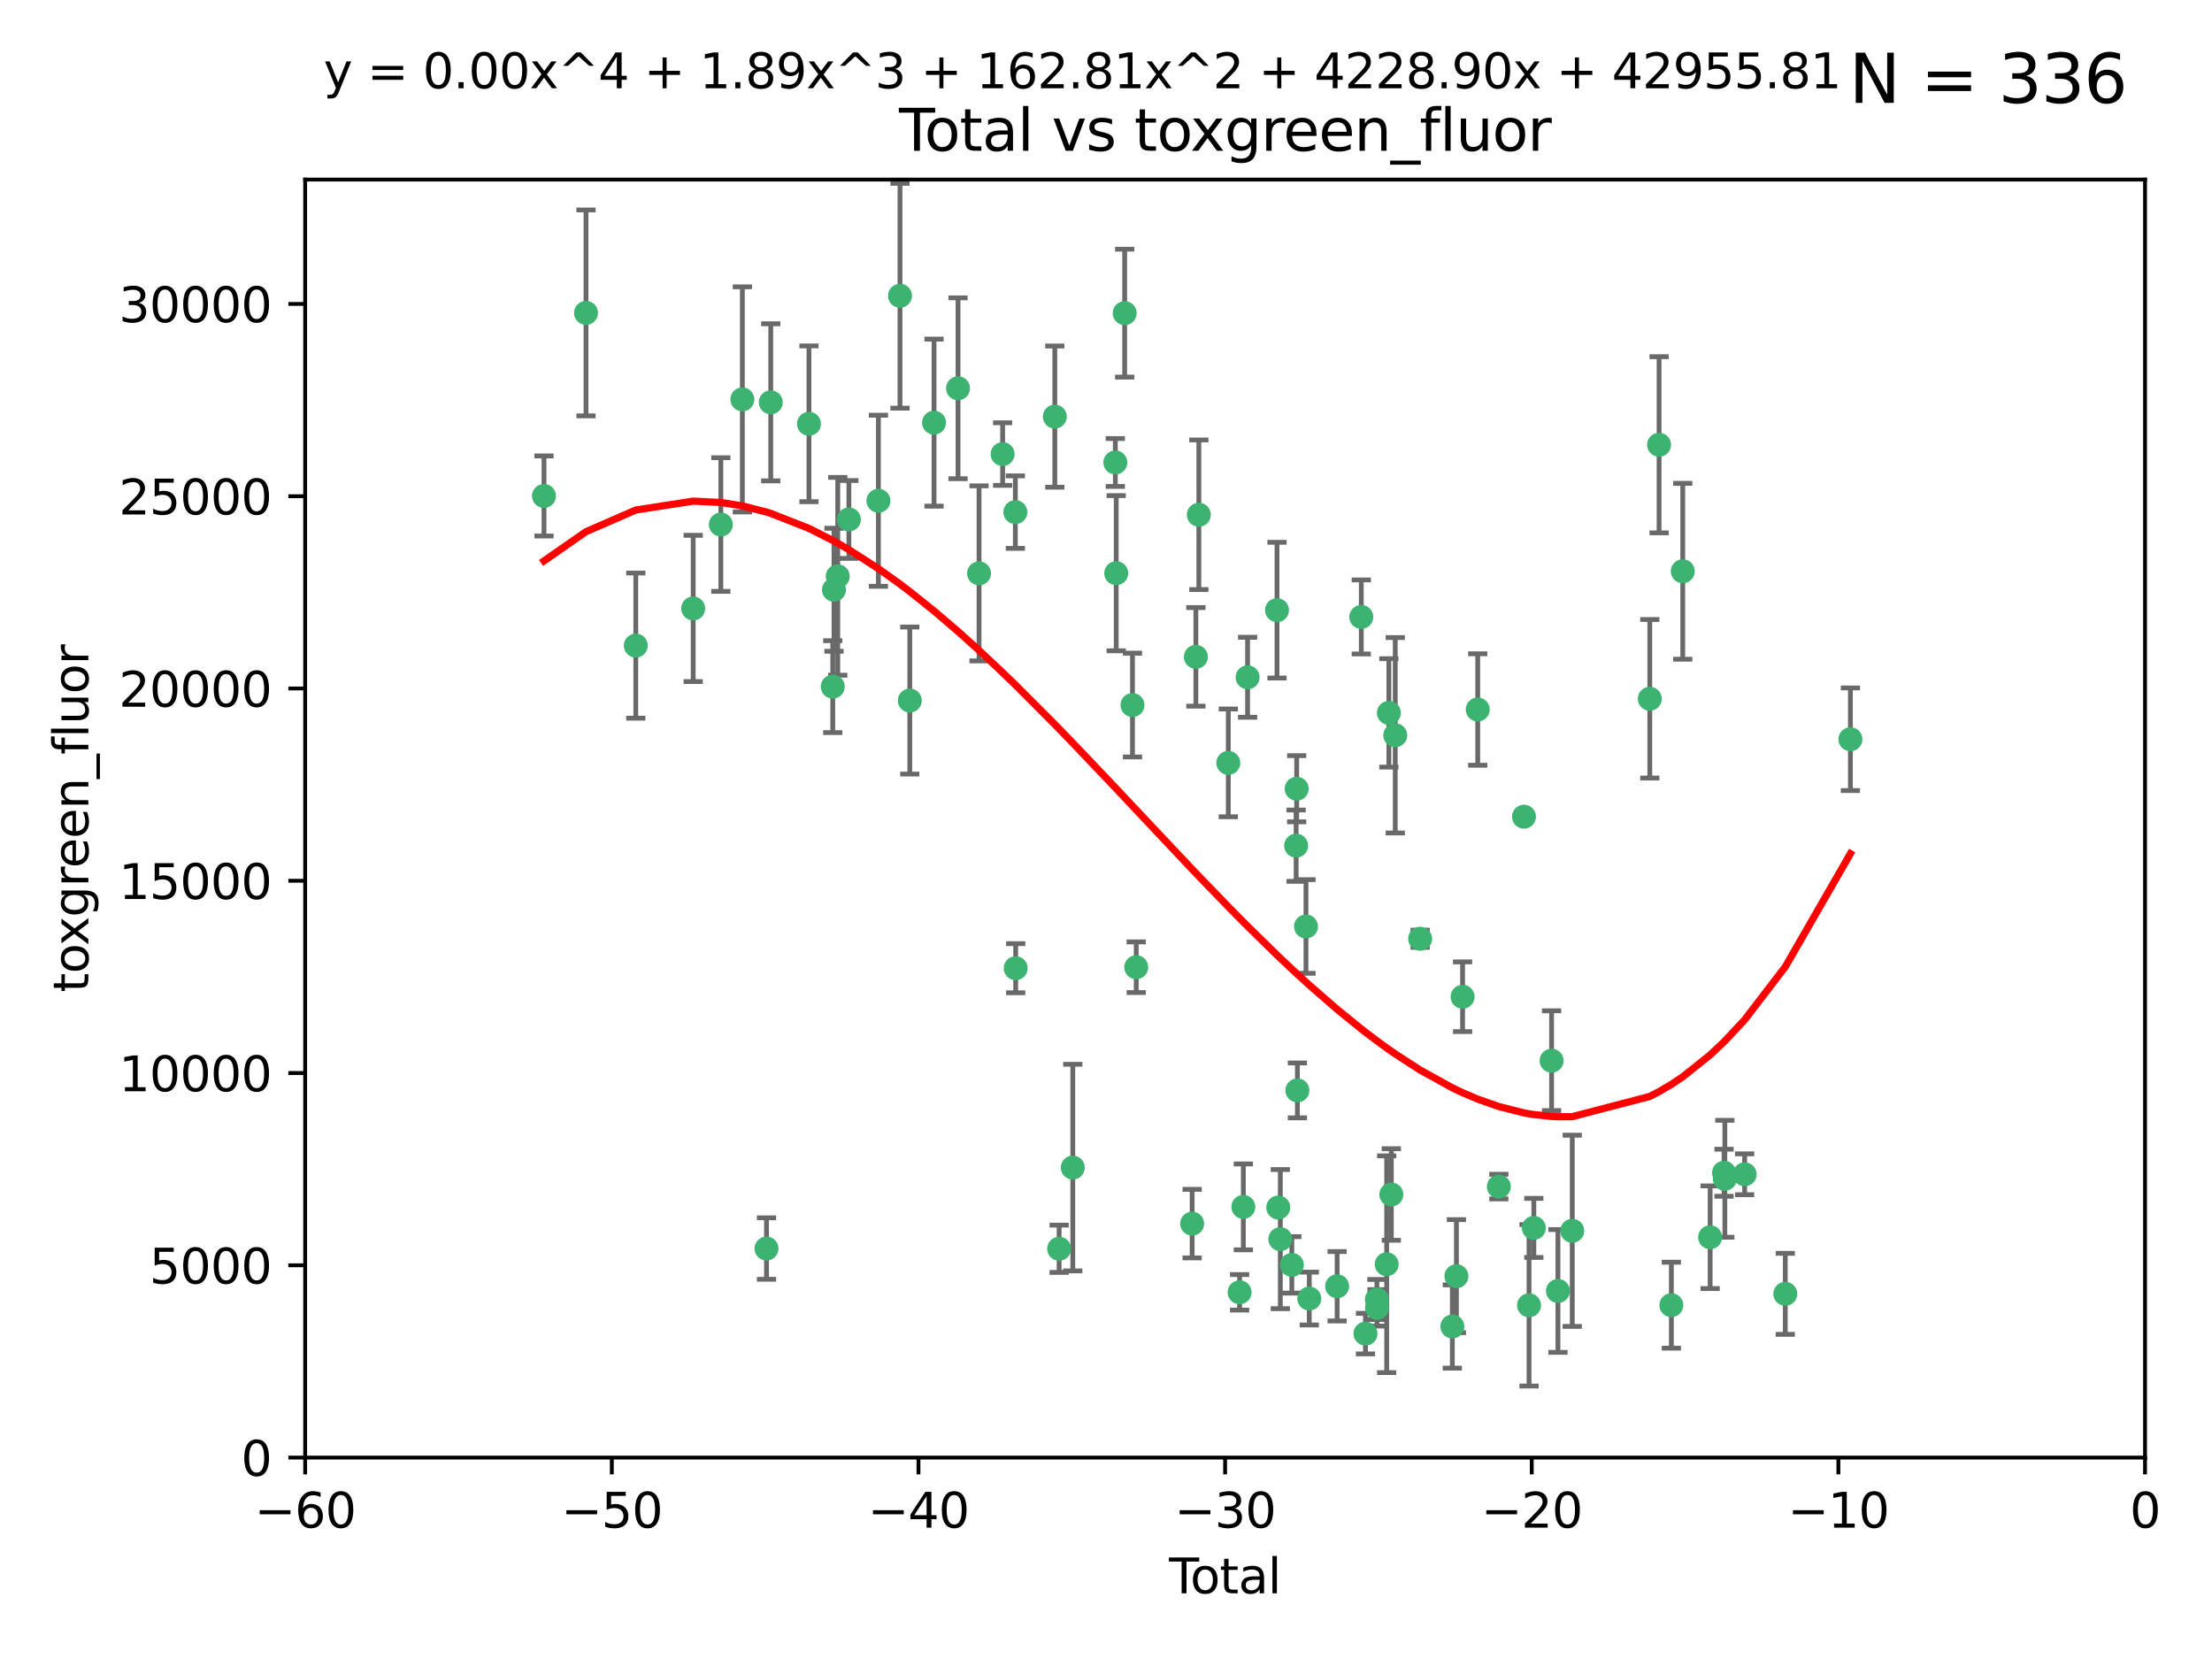 <?xml version="1.0" encoding="utf-8" standalone="no"?>
<!DOCTYPE svg PUBLIC "-//W3C//DTD SVG 1.1//EN"
  "http://www.w3.org/Graphics/SVG/1.1/DTD/svg11.dtd">
<svg xmlns:xlink="http://www.w3.org/1999/xlink" width="460.8pt" height="345.6pt" viewBox="0 0 460.8 345.6" xmlns="http://www.w3.org/2000/svg" version="1.1">
 <defs>
  <style type="text/css">*{stroke-linejoin: round; stroke-linecap: butt}</style>
 </defs>
 <g id="figure_1">
  <g id="patch_1">
   <path d="M 0 345.6 
L 460.8 345.6 
L 460.8 0 
L 0 0 
z
" style="fill: #ffffff"/>
  </g>
  <g id="axes_1">
   <g id="patch_2">
    <path d="M 63.571 303.64 
L 446.85 303.64 
L 446.85 37.411 
L 63.571 37.411 
z
" style="fill: #ffffff"/>
   </g>
   <g id="PathCollection_1">
    <defs>
     <path id="m73f4fbe04a" d="M 0 1.118 
C 0.297 1.118 0.581 1 0.791 0.791 
C 1 0.581 1.118 0.297 1.118 0 
C 1.118 -0.297 1 -0.581 0.791 -0.791 
C 0.581 -1 0.297 -1.118 0 -1.118 
C -0.297 -1.118 -0.581 -1 -0.791 -0.791 
C -1 -0.581 -1.118 -0.297 -1.118 0 
C -1.118 0.297 -1 0.581 -0.791 0.791 
C -0.581 1 -0.297 1.118 0 1.118 
z
" style="stroke: #3cb371"/>
    </defs>
    <g clip-path="url(#p41ddfae962)">
     <use xlink:href="#m73f4fbe04a" x="113.324" y="103.319" style="fill: #3cb371; stroke: #3cb371"/>
     <use xlink:href="#m73f4fbe04a" x="122.075" y="65.184" style="fill: #3cb371; stroke: #3cb371"/>
     <use xlink:href="#m73f4fbe04a" x="132.448" y="134.491" style="fill: #3cb371; stroke: #3cb371"/>
     <use xlink:href="#m73f4fbe04a" x="144.404" y="126.749" style="fill: #3cb371; stroke: #3cb371"/>
     <use xlink:href="#m73f4fbe04a" x="150.166" y="109.268" style="fill: #3cb371; stroke: #3cb371"/>
     <use xlink:href="#m73f4fbe04a" x="154.646" y="83.201" style="fill: #3cb371; stroke: #3cb371"/>
     <use xlink:href="#m73f4fbe04a" x="159.676" y="260.094" style="fill: #3cb371; stroke: #3cb371"/>
     <use xlink:href="#m73f4fbe04a" x="160.565" y="83.811" style="fill: #3cb371; stroke: #3cb371"/>
     <use xlink:href="#m73f4fbe04a" x="168.522" y="88.286" style="fill: #3cb371; stroke: #3cb371"/>
     <use xlink:href="#m73f4fbe04a" x="173.478" y="143.039" style="fill: #3cb371; stroke: #3cb371"/>
     <use xlink:href="#m73f4fbe04a" x="173.733" y="122.859" style="fill: #3cb371; stroke: #3cb371"/>
     <use xlink:href="#m73f4fbe04a" x="174.52" y="120.054" style="fill: #3cb371; stroke: #3cb371"/>
     <use xlink:href="#m73f4fbe04a" x="176.84" y="108.214" style="fill: #3cb371; stroke: #3cb371"/>
     <use xlink:href="#m73f4fbe04a" x="182.989" y="104.315" style="fill: #3cb371; stroke: #3cb371"/>
     <use xlink:href="#m73f4fbe04a" x="187.487" y="61.614" style="fill: #3cb371; stroke: #3cb371"/>
     <use xlink:href="#m73f4fbe04a" x="189.528" y="145.935" style="fill: #3cb371; stroke: #3cb371"/>
     <use xlink:href="#m73f4fbe04a" x="194.574" y="88.045" style="fill: #3cb371; stroke: #3cb371"/>
     <use xlink:href="#m73f4fbe04a" x="199.574" y="80.887" style="fill: #3cb371; stroke: #3cb371"/>
     <use xlink:href="#m73f4fbe04a" x="203.952" y="119.44" style="fill: #3cb371; stroke: #3cb371"/>
     <use xlink:href="#m73f4fbe04a" x="208.867" y="94.593" style="fill: #3cb371; stroke: #3cb371"/>
     <use xlink:href="#m73f4fbe04a" x="211.515" y="106.684" style="fill: #3cb371; stroke: #3cb371"/>
     <use xlink:href="#m73f4fbe04a" x="211.585" y="201.695" style="fill: #3cb371; stroke: #3cb371"/>
     <use xlink:href="#m73f4fbe04a" x="219.736" y="86.787" style="fill: #3cb371; stroke: #3cb371"/>
     <use xlink:href="#m73f4fbe04a" x="220.638" y="260.14" style="fill: #3cb371; stroke: #3cb371"/>
     <use xlink:href="#m73f4fbe04a" x="223.48" y="243.228" style="fill: #3cb371; stroke: #3cb371"/>
     <use xlink:href="#m73f4fbe04a" x="232.345" y="96.341" style="fill: #3cb371; stroke: #3cb371"/>
     <use xlink:href="#m73f4fbe04a" x="232.53" y="119.409" style="fill: #3cb371; stroke: #3cb371"/>
     <use xlink:href="#m73f4fbe04a" x="234.291" y="65.233" style="fill: #3cb371; stroke: #3cb371"/>
     <use xlink:href="#m73f4fbe04a" x="235.917" y="146.874" style="fill: #3cb371; stroke: #3cb371"/>
     <use xlink:href="#m73f4fbe04a" x="236.699" y="201.487" style="fill: #3cb371; stroke: #3cb371"/>
     <use xlink:href="#m73f4fbe04a" x="248.343" y="254.906" style="fill: #3cb371; stroke: #3cb371"/>
     <use xlink:href="#m73f4fbe04a" x="249.123" y="136.835" style="fill: #3cb371; stroke: #3cb371"/>
     <use xlink:href="#m73f4fbe04a" x="249.741" y="107.234" style="fill: #3cb371; stroke: #3cb371"/>
     <use xlink:href="#m73f4fbe04a" x="255.878" y="158.921" style="fill: #3cb371; stroke: #3cb371"/>
     <use xlink:href="#m73f4fbe04a" x="258.233" y="269.209" style="fill: #3cb371; stroke: #3cb371"/>
     <use xlink:href="#m73f4fbe04a" x="259.013" y="251.417" style="fill: #3cb371; stroke: #3cb371"/>
     <use xlink:href="#m73f4fbe04a" x="259.897" y="141.091" style="fill: #3cb371; stroke: #3cb371"/>
     <use xlink:href="#m73f4fbe04a" x="266.022" y="127.107" style="fill: #3cb371; stroke: #3cb371"/>
     <use xlink:href="#m73f4fbe04a" x="266.284" y="251.547" style="fill: #3cb371; stroke: #3cb371"/>
     <use xlink:href="#m73f4fbe04a" x="266.715" y="258.133" style="fill: #3cb371; stroke: #3cb371"/>
     <use xlink:href="#m73f4fbe04a" x="269.11" y="263.497" style="fill: #3cb371; stroke: #3cb371"/>
     <use xlink:href="#m73f4fbe04a" x="270.008" y="176.169" style="fill: #3cb371; stroke: #3cb371"/>
     <use xlink:href="#m73f4fbe04a" x="270.123" y="164.309" style="fill: #3cb371; stroke: #3cb371"/>
     <use xlink:href="#m73f4fbe04a" x="270.272" y="227.152" style="fill: #3cb371; stroke: #3cb371"/>
     <use xlink:href="#m73f4fbe04a" x="272.061" y="193.002" style="fill: #3cb371; stroke: #3cb371"/>
     <use xlink:href="#m73f4fbe04a" x="272.749" y="270.514" style="fill: #3cb371; stroke: #3cb371"/>
     <use xlink:href="#m73f4fbe04a" x="278.547" y="267.951" style="fill: #3cb371; stroke: #3cb371"/>
     <use xlink:href="#m73f4fbe04a" x="283.58" y="128.518" style="fill: #3cb371; stroke: #3cb371"/>
     <use xlink:href="#m73f4fbe04a" x="284.454" y="277.818" style="fill: #3cb371; stroke: #3cb371"/>
     <use xlink:href="#m73f4fbe04a" x="286.83" y="270.703" style="fill: #3cb371; stroke: #3cb371"/>
     <use xlink:href="#m73f4fbe04a" x="286.857" y="272.443" style="fill: #3cb371; stroke: #3cb371"/>
     <use xlink:href="#m73f4fbe04a" x="288.87" y="263.364" style="fill: #3cb371; stroke: #3cb371"/>
     <use xlink:href="#m73f4fbe04a" x="289.329" y="148.507" style="fill: #3cb371; stroke: #3cb371"/>
     <use xlink:href="#m73f4fbe04a" x="289.839" y="248.836" style="fill: #3cb371; stroke: #3cb371"/>
     <use xlink:href="#m73f4fbe04a" x="290.656" y="153.171" style="fill: #3cb371; stroke: #3cb371"/>
     <use xlink:href="#m73f4fbe04a" x="295.844" y="195.558" style="fill: #3cb371; stroke: #3cb371"/>
     <use xlink:href="#m73f4fbe04a" x="302.549" y="276.333" style="fill: #3cb371; stroke: #3cb371"/>
     <use xlink:href="#m73f4fbe04a" x="303.399" y="265.846" style="fill: #3cb371; stroke: #3cb371"/>
     <use xlink:href="#m73f4fbe04a" x="304.684" y="207.64" style="fill: #3cb371; stroke: #3cb371"/>
     <use xlink:href="#m73f4fbe04a" x="307.838" y="147.801" style="fill: #3cb371; stroke: #3cb371"/>
     <use xlink:href="#m73f4fbe04a" x="312.237" y="247.192" style="fill: #3cb371; stroke: #3cb371"/>
     <use xlink:href="#m73f4fbe04a" x="317.472" y="170.133" style="fill: #3cb371; stroke: #3cb371"/>
     <use xlink:href="#m73f4fbe04a" x="318.526" y="271.92" style="fill: #3cb371; stroke: #3cb371"/>
     <use xlink:href="#m73f4fbe04a" x="319.527" y="255.796" style="fill: #3cb371; stroke: #3cb371"/>
     <use xlink:href="#m73f4fbe04a" x="323.223" y="220.964" style="fill: #3cb371; stroke: #3cb371"/>
     <use xlink:href="#m73f4fbe04a" x="324.55" y="268.93" style="fill: #3cb371; stroke: #3cb371"/>
     <use xlink:href="#m73f4fbe04a" x="327.528" y="256.398" style="fill: #3cb371; stroke: #3cb371"/>
     <use xlink:href="#m73f4fbe04a" x="343.683" y="145.567" style="fill: #3cb371; stroke: #3cb371"/>
     <use xlink:href="#m73f4fbe04a" x="345.618" y="92.655" style="fill: #3cb371; stroke: #3cb371"/>
     <use xlink:href="#m73f4fbe04a" x="348.174" y="271.892" style="fill: #3cb371; stroke: #3cb371"/>
     <use xlink:href="#m73f4fbe04a" x="350.548" y="119.004" style="fill: #3cb371; stroke: #3cb371"/>
     <use xlink:href="#m73f4fbe04a" x="356.254" y="257.738" style="fill: #3cb371; stroke: #3cb371"/>
     <use xlink:href="#m73f4fbe04a" x="359.15" y="244.305" style="fill: #3cb371; stroke: #3cb371"/>
     <use xlink:href="#m73f4fbe04a" x="359.317" y="245.561" style="fill: #3cb371; stroke: #3cb371"/>
     <use xlink:href="#m73f4fbe04a" x="363.442" y="244.625" style="fill: #3cb371; stroke: #3cb371"/>
     <use xlink:href="#m73f4fbe04a" x="371.908" y="269.529" style="fill: #3cb371; stroke: #3cb371"/>
     <use xlink:href="#m73f4fbe04a" x="385.474" y="153.996" style="fill: #3cb371; stroke: #3cb371"/>
    </g>
   </g>
   <g id="matplotlib.axis_1">
    <g id="xtick_1">
     <g id="line2d_1">
      <defs>
       <path id="m9f9d7fa247" d="M 0 0 
L 0 3.5 
" style="stroke: #000000; stroke-width: 0.8"/>
      </defs>
      <g>
       <use xlink:href="#m9f9d7fa247" x="63.571" y="303.64" style="stroke: #000000; stroke-width: 0.8"/>
      </g>
     </g>
     <g id="text_1">
      <!-- −60 -->
      <g transform="translate(53.019 318.238)scale(0.1 -0.1)">
       <defs>
        <path id="DejaVuSans-2212" d="M 678 2272 
L 4684 2272 
L 4684 1741 
L 678 1741 
L 678 2272 
z
" transform="scale(0.016)"/>
        <path id="DejaVuSans-36" d="M 2113 2584 
Q 1688 2584 1439 2293 
Q 1191 2003 1191 1497 
Q 1191 994 1439 701 
Q 1688 409 2113 409 
Q 2538 409 2786 701 
Q 3034 994 3034 1497 
Q 3034 2003 2786 2293 
Q 2538 2584 2113 2584 
z
M 3366 4563 
L 3366 3988 
Q 3128 4100 2886 4159 
Q 2644 4219 2406 4219 
Q 1781 4219 1451 3797 
Q 1122 3375 1075 2522 
Q 1259 2794 1537 2939 
Q 1816 3084 2150 3084 
Q 2853 3084 3261 2657 
Q 3669 2231 3669 1497 
Q 3669 778 3244 343 
Q 2819 -91 2113 -91 
Q 1303 -91 875 529 
Q 447 1150 447 2328 
Q 447 3434 972 4092 
Q 1497 4750 2381 4750 
Q 2619 4750 2861 4703 
Q 3103 4656 3366 4563 
z
" transform="scale(0.016)"/>
        <path id="DejaVuSans-30" d="M 2034 4250 
Q 1547 4250 1301 3770 
Q 1056 3291 1056 2328 
Q 1056 1369 1301 889 
Q 1547 409 2034 409 
Q 2525 409 2770 889 
Q 3016 1369 3016 2328 
Q 3016 3291 2770 3770 
Q 2525 4250 2034 4250 
z
M 2034 4750 
Q 2819 4750 3233 4129 
Q 3647 3509 3647 2328 
Q 3647 1150 3233 529 
Q 2819 -91 2034 -91 
Q 1250 -91 836 529 
Q 422 1150 422 2328 
Q 422 3509 836 4129 
Q 1250 4750 2034 4750 
z
" transform="scale(0.016)"/>
       </defs>
       <use xlink:href="#DejaVuSans-2212"/>
       <use xlink:href="#DejaVuSans-36" x="83.789"/>
       <use xlink:href="#DejaVuSans-30" x="147.412"/>
      </g>
     </g>
    </g>
    <g id="xtick_2">
     <g id="line2d_2">
      <g>
       <use xlink:href="#m9f9d7fa247" x="127.451" y="303.64" style="stroke: #000000; stroke-width: 0.8"/>
      </g>
     </g>
     <g id="text_2">
      <!-- −50 -->
      <g transform="translate(116.899 318.238)scale(0.1 -0.1)">
       <defs>
        <path id="DejaVuSans-35" d="M 691 4666 
L 3169 4666 
L 3169 4134 
L 1269 4134 
L 1269 2991 
Q 1406 3038 1543 3061 
Q 1681 3084 1819 3084 
Q 2600 3084 3056 2656 
Q 3513 2228 3513 1497 
Q 3513 744 3044 326 
Q 2575 -91 1722 -91 
Q 1428 -91 1123 -41 
Q 819 9 494 109 
L 494 744 
Q 775 591 1075 516 
Q 1375 441 1709 441 
Q 2250 441 2565 725 
Q 2881 1009 2881 1497 
Q 2881 1984 2565 2268 
Q 2250 2553 1709 2553 
Q 1456 2553 1204 2497 
Q 953 2441 691 2322 
L 691 4666 
z
" transform="scale(0.016)"/>
       </defs>
       <use xlink:href="#DejaVuSans-2212"/>
       <use xlink:href="#DejaVuSans-35" x="83.789"/>
       <use xlink:href="#DejaVuSans-30" x="147.412"/>
      </g>
     </g>
    </g>
    <g id="xtick_3">
     <g id="line2d_3">
      <g>
       <use xlink:href="#m9f9d7fa247" x="191.331" y="303.64" style="stroke: #000000; stroke-width: 0.8"/>
      </g>
     </g>
     <g id="text_3">
      <!-- −40 -->
      <g transform="translate(180.778 318.238)scale(0.1 -0.1)">
       <defs>
        <path id="DejaVuSans-34" d="M 2419 4116 
L 825 1625 
L 2419 1625 
L 2419 4116 
z
M 2253 4666 
L 3047 4666 
L 3047 1625 
L 3713 1625 
L 3713 1100 
L 3047 1100 
L 3047 0 
L 2419 0 
L 2419 1100 
L 313 1100 
L 313 1709 
L 2253 4666 
z
" transform="scale(0.016)"/>
       </defs>
       <use xlink:href="#DejaVuSans-2212"/>
       <use xlink:href="#DejaVuSans-34" x="83.789"/>
       <use xlink:href="#DejaVuSans-30" x="147.412"/>
      </g>
     </g>
    </g>
    <g id="xtick_4">
     <g id="line2d_4">
      <g>
       <use xlink:href="#m9f9d7fa247" x="255.211" y="303.64" style="stroke: #000000; stroke-width: 0.8"/>
      </g>
     </g>
     <g id="text_4">
      <!-- −30 -->
      <g transform="translate(244.658 318.238)scale(0.1 -0.1)">
       <defs>
        <path id="DejaVuSans-33" d="M 2597 2516 
Q 3050 2419 3304 2112 
Q 3559 1806 3559 1356 
Q 3559 666 3084 287 
Q 2609 -91 1734 -91 
Q 1441 -91 1130 -33 
Q 819 25 488 141 
L 488 750 
Q 750 597 1062 519 
Q 1375 441 1716 441 
Q 2309 441 2620 675 
Q 2931 909 2931 1356 
Q 2931 1769 2642 2001 
Q 2353 2234 1838 2234 
L 1294 2234 
L 1294 2753 
L 1863 2753 
Q 2328 2753 2575 2939 
Q 2822 3125 2822 3475 
Q 2822 3834 2567 4026 
Q 2313 4219 1838 4219 
Q 1578 4219 1281 4162 
Q 984 4106 628 3988 
L 628 4550 
Q 988 4650 1302 4700 
Q 1616 4750 1894 4750 
Q 2613 4750 3031 4423 
Q 3450 4097 3450 3541 
Q 3450 3153 3228 2886 
Q 3006 2619 2597 2516 
z
" transform="scale(0.016)"/>
       </defs>
       <use xlink:href="#DejaVuSans-2212"/>
       <use xlink:href="#DejaVuSans-33" x="83.789"/>
       <use xlink:href="#DejaVuSans-30" x="147.412"/>
      </g>
     </g>
    </g>
    <g id="xtick_5">
     <g id="line2d_5">
      <g>
       <use xlink:href="#m9f9d7fa247" x="319.09" y="303.64" style="stroke: #000000; stroke-width: 0.8"/>
      </g>
     </g>
     <g id="text_5">
      <!-- −20 -->
      <g transform="translate(308.538 318.238)scale(0.1 -0.1)">
       <defs>
        <path id="DejaVuSans-32" d="M 1228 531 
L 3431 531 
L 3431 0 
L 469 0 
L 469 531 
Q 828 903 1448 1529 
Q 2069 2156 2228 2338 
Q 2531 2678 2651 2914 
Q 2772 3150 2772 3378 
Q 2772 3750 2511 3984 
Q 2250 4219 1831 4219 
Q 1534 4219 1204 4116 
Q 875 4013 500 3803 
L 500 4441 
Q 881 4594 1212 4672 
Q 1544 4750 1819 4750 
Q 2544 4750 2975 4387 
Q 3406 4025 3406 3419 
Q 3406 3131 3298 2873 
Q 3191 2616 2906 2266 
Q 2828 2175 2409 1742 
Q 1991 1309 1228 531 
z
" transform="scale(0.016)"/>
       </defs>
       <use xlink:href="#DejaVuSans-2212"/>
       <use xlink:href="#DejaVuSans-32" x="83.789"/>
       <use xlink:href="#DejaVuSans-30" x="147.412"/>
      </g>
     </g>
    </g>
    <g id="xtick_6">
     <g id="line2d_6">
      <g>
       <use xlink:href="#m9f9d7fa247" x="382.97" y="303.64" style="stroke: #000000; stroke-width: 0.8"/>
      </g>
     </g>
     <g id="text_6">
      <!-- −10 -->
      <g transform="translate(372.418 318.238)scale(0.1 -0.1)">
       <defs>
        <path id="DejaVuSans-31" d="M 794 531 
L 1825 531 
L 1825 4091 
L 703 3866 
L 703 4441 
L 1819 4666 
L 2450 4666 
L 2450 531 
L 3481 531 
L 3481 0 
L 794 0 
L 794 531 
z
" transform="scale(0.016)"/>
       </defs>
       <use xlink:href="#DejaVuSans-2212"/>
       <use xlink:href="#DejaVuSans-31" x="83.789"/>
       <use xlink:href="#DejaVuSans-30" x="147.412"/>
      </g>
     </g>
    </g>
    <g id="xtick_7">
     <g id="line2d_7">
      <g>
       <use xlink:href="#m9f9d7fa247" x="446.85" y="303.64" style="stroke: #000000; stroke-width: 0.8"/>
      </g>
     </g>
     <g id="text_7">
      <!-- 0 -->
      <g transform="translate(443.669 318.238)scale(0.1 -0.1)">
       <use xlink:href="#DejaVuSans-30"/>
      </g>
     </g>
    </g>
    <g id="text_8">
     <!-- Total -->
     <g transform="translate(243.534 331.917)scale(0.1 -0.1)">
      <defs>
       <path id="DejaVuSans-54" d="M -19 4666 
L 3928 4666 
L 3928 4134 
L 2272 4134 
L 2272 0 
L 1638 0 
L 1638 4134 
L -19 4134 
L -19 4666 
z
" transform="scale(0.016)"/>
       <path id="DejaVuSans-6f" d="M 1959 3097 
Q 1497 3097 1228 2736 
Q 959 2375 959 1747 
Q 959 1119 1226 758 
Q 1494 397 1959 397 
Q 2419 397 2687 759 
Q 2956 1122 2956 1747 
Q 2956 2369 2687 2733 
Q 2419 3097 1959 3097 
z
M 1959 3584 
Q 2709 3584 3137 3096 
Q 3566 2609 3566 1747 
Q 3566 888 3137 398 
Q 2709 -91 1959 -91 
Q 1206 -91 779 398 
Q 353 888 353 1747 
Q 353 2609 779 3096 
Q 1206 3584 1959 3584 
z
" transform="scale(0.016)"/>
       <path id="DejaVuSans-74" d="M 1172 4494 
L 1172 3500 
L 2356 3500 
L 2356 3053 
L 1172 3053 
L 1172 1153 
Q 1172 725 1289 603 
Q 1406 481 1766 481 
L 2356 481 
L 2356 0 
L 1766 0 
Q 1100 0 847 248 
Q 594 497 594 1153 
L 594 3053 
L 172 3053 
L 172 3500 
L 594 3500 
L 594 4494 
L 1172 4494 
z
" transform="scale(0.016)"/>
       <path id="DejaVuSans-61" d="M 2194 1759 
Q 1497 1759 1228 1600 
Q 959 1441 959 1056 
Q 959 750 1161 570 
Q 1363 391 1709 391 
Q 2188 391 2477 730 
Q 2766 1069 2766 1631 
L 2766 1759 
L 2194 1759 
z
M 3341 1997 
L 3341 0 
L 2766 0 
L 2766 531 
Q 2569 213 2275 61 
Q 1981 -91 1556 -91 
Q 1019 -91 701 211 
Q 384 513 384 1019 
Q 384 1609 779 1909 
Q 1175 2209 1959 2209 
L 2766 2209 
L 2766 2266 
Q 2766 2663 2505 2880 
Q 2244 3097 1772 3097 
Q 1472 3097 1187 3025 
Q 903 2953 641 2809 
L 641 3341 
Q 956 3463 1253 3523 
Q 1550 3584 1831 3584 
Q 2591 3584 2966 3190 
Q 3341 2797 3341 1997 
z
" transform="scale(0.016)"/>
       <path id="DejaVuSans-6c" d="M 603 4863 
L 1178 4863 
L 1178 0 
L 603 0 
L 603 4863 
z
" transform="scale(0.016)"/>
      </defs>
      <use xlink:href="#DejaVuSans-54"/>
      <use xlink:href="#DejaVuSans-6f" x="44.084"/>
      <use xlink:href="#DejaVuSans-74" x="105.266"/>
      <use xlink:href="#DejaVuSans-61" x="144.475"/>
      <use xlink:href="#DejaVuSans-6c" x="205.754"/>
     </g>
    </g>
   </g>
   <g id="matplotlib.axis_2">
    <g id="ytick_1">
     <g id="line2d_8">
      <defs>
       <path id="m3331933f9b" d="M 0 0 
L -3.5 0 
" style="stroke: #000000; stroke-width: 0.8"/>
      </defs>
      <g>
       <use xlink:href="#m3331933f9b" x="63.571" y="303.64" style="stroke: #000000; stroke-width: 0.8"/>
      </g>
     </g>
     <g id="text_9">
      <!-- 0 -->
      <g transform="translate(50.209 307.439)scale(0.1 -0.1)">
       <use xlink:href="#DejaVuSans-30"/>
      </g>
     </g>
    </g>
    <g id="ytick_2">
     <g id="line2d_9">
      <g>
       <use xlink:href="#m3331933f9b" x="63.571" y="263.586" style="stroke: #000000; stroke-width: 0.8"/>
      </g>
     </g>
     <g id="text_10">
      <!-- 5000 -->
      <g transform="translate(31.121 267.385)scale(0.1 -0.1)">
       <use xlink:href="#DejaVuSans-35"/>
       <use xlink:href="#DejaVuSans-30" x="63.623"/>
       <use xlink:href="#DejaVuSans-30" x="127.246"/>
       <use xlink:href="#DejaVuSans-30" x="190.869"/>
      </g>
     </g>
    </g>
    <g id="ytick_3">
     <g id="line2d_10">
      <g>
       <use xlink:href="#m3331933f9b" x="63.571" y="223.532" style="stroke: #000000; stroke-width: 0.8"/>
      </g>
     </g>
     <g id="text_11">
      <!-- 10000 -->
      <g transform="translate(24.759 227.331)scale(0.1 -0.1)">
       <use xlink:href="#DejaVuSans-31"/>
       <use xlink:href="#DejaVuSans-30" x="63.623"/>
       <use xlink:href="#DejaVuSans-30" x="127.246"/>
       <use xlink:href="#DejaVuSans-30" x="190.869"/>
       <use xlink:href="#DejaVuSans-30" x="254.492"/>
      </g>
     </g>
    </g>
    <g id="ytick_4">
     <g id="line2d_11">
      <g>
       <use xlink:href="#m3331933f9b" x="63.571" y="183.478" style="stroke: #000000; stroke-width: 0.8"/>
      </g>
     </g>
     <g id="text_12">
      <!-- 15000 -->
      <g transform="translate(24.759 187.278)scale(0.1 -0.1)">
       <use xlink:href="#DejaVuSans-31"/>
       <use xlink:href="#DejaVuSans-35" x="63.623"/>
       <use xlink:href="#DejaVuSans-30" x="127.246"/>
       <use xlink:href="#DejaVuSans-30" x="190.869"/>
       <use xlink:href="#DejaVuSans-30" x="254.492"/>
      </g>
     </g>
    </g>
    <g id="ytick_5">
     <g id="line2d_12">
      <g>
       <use xlink:href="#m3331933f9b" x="63.571" y="143.424" style="stroke: #000000; stroke-width: 0.8"/>
      </g>
     </g>
     <g id="text_13">
      <!-- 20000 -->
      <g transform="translate(24.759 147.224)scale(0.1 -0.1)">
       <use xlink:href="#DejaVuSans-32"/>
       <use xlink:href="#DejaVuSans-30" x="63.623"/>
       <use xlink:href="#DejaVuSans-30" x="127.246"/>
       <use xlink:href="#DejaVuSans-30" x="190.869"/>
       <use xlink:href="#DejaVuSans-30" x="254.492"/>
      </g>
     </g>
    </g>
    <g id="ytick_6">
     <g id="line2d_13">
      <g>
       <use xlink:href="#m3331933f9b" x="63.571" y="103.371" style="stroke: #000000; stroke-width: 0.8"/>
      </g>
     </g>
     <g id="text_14">
      <!-- 25000 -->
      <g transform="translate(24.759 107.17)scale(0.1 -0.1)">
       <use xlink:href="#DejaVuSans-32"/>
       <use xlink:href="#DejaVuSans-35" x="63.623"/>
       <use xlink:href="#DejaVuSans-30" x="127.246"/>
       <use xlink:href="#DejaVuSans-30" x="190.869"/>
       <use xlink:href="#DejaVuSans-30" x="254.492"/>
      </g>
     </g>
    </g>
    <g id="ytick_7">
     <g id="line2d_14">
      <g>
       <use xlink:href="#m3331933f9b" x="63.571" y="63.317" style="stroke: #000000; stroke-width: 0.8"/>
      </g>
     </g>
     <g id="text_15">
      <!-- 30000 -->
      <g transform="translate(24.759 67.116)scale(0.1 -0.1)">
       <use xlink:href="#DejaVuSans-33"/>
       <use xlink:href="#DejaVuSans-30" x="63.623"/>
       <use xlink:href="#DejaVuSans-30" x="127.246"/>
       <use xlink:href="#DejaVuSans-30" x="190.869"/>
       <use xlink:href="#DejaVuSans-30" x="254.492"/>
      </g>
     </g>
    </g>
    <g id="text_16">
     <!-- toxgreen_fluor -->
     <g transform="translate(18.401 206.72)rotate(-90)scale(0.1 -0.1)">
      <defs>
       <path id="DejaVuSans-78" d="M 3513 3500 
L 2247 1797 
L 3578 0 
L 2900 0 
L 1881 1375 
L 863 0 
L 184 0 
L 1544 1831 
L 300 3500 
L 978 3500 
L 1906 2253 
L 2834 3500 
L 3513 3500 
z
" transform="scale(0.016)"/>
       <path id="DejaVuSans-67" d="M 2906 1791 
Q 2906 2416 2648 2759 
Q 2391 3103 1925 3103 
Q 1463 3103 1205 2759 
Q 947 2416 947 1791 
Q 947 1169 1205 825 
Q 1463 481 1925 481 
Q 2391 481 2648 825 
Q 2906 1169 2906 1791 
z
M 3481 434 
Q 3481 -459 3084 -895 
Q 2688 -1331 1869 -1331 
Q 1566 -1331 1297 -1286 
Q 1028 -1241 775 -1147 
L 775 -588 
Q 1028 -725 1275 -790 
Q 1522 -856 1778 -856 
Q 2344 -856 2625 -561 
Q 2906 -266 2906 331 
L 2906 616 
Q 2728 306 2450 153 
Q 2172 0 1784 0 
Q 1141 0 747 490 
Q 353 981 353 1791 
Q 353 2603 747 3093 
Q 1141 3584 1784 3584 
Q 2172 3584 2450 3431 
Q 2728 3278 2906 2969 
L 2906 3500 
L 3481 3500 
L 3481 434 
z
" transform="scale(0.016)"/>
       <path id="DejaVuSans-72" d="M 2631 2963 
Q 2534 3019 2420 3045 
Q 2306 3072 2169 3072 
Q 1681 3072 1420 2755 
Q 1159 2438 1159 1844 
L 1159 0 
L 581 0 
L 581 3500 
L 1159 3500 
L 1159 2956 
Q 1341 3275 1631 3429 
Q 1922 3584 2338 3584 
Q 2397 3584 2469 3576 
Q 2541 3569 2628 3553 
L 2631 2963 
z
" transform="scale(0.016)"/>
       <path id="DejaVuSans-65" d="M 3597 1894 
L 3597 1613 
L 953 1613 
Q 991 1019 1311 708 
Q 1631 397 2203 397 
Q 2534 397 2845 478 
Q 3156 559 3463 722 
L 3463 178 
Q 3153 47 2828 -22 
Q 2503 -91 2169 -91 
Q 1331 -91 842 396 
Q 353 884 353 1716 
Q 353 2575 817 3079 
Q 1281 3584 2069 3584 
Q 2775 3584 3186 3129 
Q 3597 2675 3597 1894 
z
M 3022 2063 
Q 3016 2534 2758 2815 
Q 2500 3097 2075 3097 
Q 1594 3097 1305 2825 
Q 1016 2553 972 2059 
L 3022 2063 
z
" transform="scale(0.016)"/>
       <path id="DejaVuSans-6e" d="M 3513 2113 
L 3513 0 
L 2938 0 
L 2938 2094 
Q 2938 2591 2744 2837 
Q 2550 3084 2163 3084 
Q 1697 3084 1428 2787 
Q 1159 2491 1159 1978 
L 1159 0 
L 581 0 
L 581 3500 
L 1159 3500 
L 1159 2956 
Q 1366 3272 1645 3428 
Q 1925 3584 2291 3584 
Q 2894 3584 3203 3211 
Q 3513 2838 3513 2113 
z
" transform="scale(0.016)"/>
       <path id="DejaVuSans-5f" d="M 3263 -1063 
L 3263 -1509 
L -63 -1509 
L -63 -1063 
L 3263 -1063 
z
" transform="scale(0.016)"/>
       <path id="DejaVuSans-66" d="M 2375 4863 
L 2375 4384 
L 1825 4384 
Q 1516 4384 1395 4259 
Q 1275 4134 1275 3809 
L 1275 3500 
L 2222 3500 
L 2222 3053 
L 1275 3053 
L 1275 0 
L 697 0 
L 697 3053 
L 147 3053 
L 147 3500 
L 697 3500 
L 697 3744 
Q 697 4328 969 4595 
Q 1241 4863 1831 4863 
L 2375 4863 
z
" transform="scale(0.016)"/>
       <path id="DejaVuSans-75" d="M 544 1381 
L 544 3500 
L 1119 3500 
L 1119 1403 
Q 1119 906 1312 657 
Q 1506 409 1894 409 
Q 2359 409 2629 706 
Q 2900 1003 2900 1516 
L 2900 3500 
L 3475 3500 
L 3475 0 
L 2900 0 
L 2900 538 
Q 2691 219 2414 64 
Q 2138 -91 1772 -91 
Q 1169 -91 856 284 
Q 544 659 544 1381 
z
M 1991 3584 
L 1991 3584 
z
" transform="scale(0.016)"/>
      </defs>
      <use xlink:href="#DejaVuSans-74"/>
      <use xlink:href="#DejaVuSans-6f" x="39.209"/>
      <use xlink:href="#DejaVuSans-78" x="97.266"/>
      <use xlink:href="#DejaVuSans-67" x="156.445"/>
      <use xlink:href="#DejaVuSans-72" x="219.922"/>
      <use xlink:href="#DejaVuSans-65" x="258.785"/>
      <use xlink:href="#DejaVuSans-65" x="320.309"/>
      <use xlink:href="#DejaVuSans-6e" x="381.832"/>
      <use xlink:href="#DejaVuSans-5f" x="445.211"/>
      <use xlink:href="#DejaVuSans-66" x="495.211"/>
      <use xlink:href="#DejaVuSans-6c" x="530.416"/>
      <use xlink:href="#DejaVuSans-75" x="558.199"/>
      <use xlink:href="#DejaVuSans-6f" x="621.578"/>
      <use xlink:href="#DejaVuSans-72" x="682.76"/>
     </g>
    </g>
   </g>
   <g id="LineCollection_1">
    <path d="M 113.324 111.662 
L 113.324 94.976 
" clip-path="url(#p41ddfae962)" style="fill: none; stroke: #696969"/>
    <path d="M 122.075 86.629 
L 122.075 43.739 
" clip-path="url(#p41ddfae962)" style="fill: none; stroke: #696969"/>
    <path d="M 132.448 149.606 
L 132.448 119.375 
" clip-path="url(#p41ddfae962)" style="fill: none; stroke: #696969"/>
    <path d="M 144.404 141.983 
L 144.404 111.515 
" clip-path="url(#p41ddfae962)" style="fill: none; stroke: #696969"/>
    <path d="M 150.166 123.191 
L 150.166 95.346 
" clip-path="url(#p41ddfae962)" style="fill: none; stroke: #696969"/>
    <path d="M 154.646 106.648 
L 154.646 59.753 
" clip-path="url(#p41ddfae962)" style="fill: none; stroke: #696969"/>
    <path d="M 159.676 266.497 
L 159.676 253.692 
" clip-path="url(#p41ddfae962)" style="fill: none; stroke: #696969"/>
    <path d="M 160.565 100.173 
L 160.565 67.45 
" clip-path="url(#p41ddfae962)" style="fill: none; stroke: #696969"/>
    <path d="M 168.522 104.51 
L 168.522 72.063 
" clip-path="url(#p41ddfae962)" style="fill: none; stroke: #696969"/>
    <path d="M 173.478 152.61 
L 173.478 133.468 
" clip-path="url(#p41ddfae962)" style="fill: none; stroke: #696969"/>
    <path d="M 173.733 135.667 
L 173.733 110.051 
" clip-path="url(#p41ddfae962)" style="fill: none; stroke: #696969"/>
    <path d="M 174.52 140.659 
L 174.52 99.45 
" clip-path="url(#p41ddfae962)" style="fill: none; stroke: #696969"/>
    <path d="M 176.84 116.326 
L 176.84 100.101 
" clip-path="url(#p41ddfae962)" style="fill: none; stroke: #696969"/>
    <path d="M 182.989 122.133 
L 182.989 86.497 
" clip-path="url(#p41ddfae962)" style="fill: none; stroke: #696969"/>
    <path d="M 187.487 85.029 
L 187.487 38.199 
" clip-path="url(#p41ddfae962)" style="fill: none; stroke: #696969"/>
    <path d="M 189.528 161.248 
L 189.528 130.622 
" clip-path="url(#p41ddfae962)" style="fill: none; stroke: #696969"/>
    <path d="M 194.574 105.444 
L 194.574 70.646 
" clip-path="url(#p41ddfae962)" style="fill: none; stroke: #696969"/>
    <path d="M 199.574 99.727 
L 199.574 62.047 
" clip-path="url(#p41ddfae962)" style="fill: none; stroke: #696969"/>
    <path d="M 203.952 137.675 
L 203.952 101.206 
" clip-path="url(#p41ddfae962)" style="fill: none; stroke: #696969"/>
    <path d="M 208.867 101.108 
L 208.867 88.078 
" clip-path="url(#p41ddfae962)" style="fill: none; stroke: #696969"/>
    <path d="M 211.515 114.235 
L 211.515 99.134 
" clip-path="url(#p41ddfae962)" style="fill: none; stroke: #696969"/>
    <path d="M 211.585 206.809 
L 211.585 196.58 
" clip-path="url(#p41ddfae962)" style="fill: none; stroke: #696969"/>
    <path d="M 219.736 101.495 
L 219.736 72.08 
" clip-path="url(#p41ddfae962)" style="fill: none; stroke: #696969"/>
    <path d="M 220.638 265.065 
L 220.638 255.214 
" clip-path="url(#p41ddfae962)" style="fill: none; stroke: #696969"/>
    <path d="M 223.48 264.748 
L 223.48 221.708 
" clip-path="url(#p41ddfae962)" style="fill: none; stroke: #696969"/>
    <path d="M 232.345 101.329 
L 232.345 91.353 
" clip-path="url(#p41ddfae962)" style="fill: none; stroke: #696969"/>
    <path d="M 232.53 135.574 
L 232.53 103.243 
" clip-path="url(#p41ddfae962)" style="fill: none; stroke: #696969"/>
    <path d="M 234.291 78.556 
L 234.291 51.911 
" clip-path="url(#p41ddfae962)" style="fill: none; stroke: #696969"/>
    <path d="M 235.917 157.684 
L 235.917 136.065 
" clip-path="url(#p41ddfae962)" style="fill: none; stroke: #696969"/>
    <path d="M 236.699 206.761 
L 236.699 196.213 
" clip-path="url(#p41ddfae962)" style="fill: none; stroke: #696969"/>
    <path d="M 248.343 262.048 
L 248.343 247.764 
" clip-path="url(#p41ddfae962)" style="fill: none; stroke: #696969"/>
    <path d="M 249.123 147.104 
L 249.123 126.566 
" clip-path="url(#p41ddfae962)" style="fill: none; stroke: #696969"/>
    <path d="M 249.741 122.819 
L 249.741 91.649 
" clip-path="url(#p41ddfae962)" style="fill: none; stroke: #696969"/>
    <path d="M 255.878 170.147 
L 255.878 147.694 
" clip-path="url(#p41ddfae962)" style="fill: none; stroke: #696969"/>
    <path d="M 258.233 272.908 
L 258.233 265.511 
" clip-path="url(#p41ddfae962)" style="fill: none; stroke: #696969"/>
    <path d="M 259.013 260.365 
L 259.013 242.469 
" clip-path="url(#p41ddfae962)" style="fill: none; stroke: #696969"/>
    <path d="M 259.897 149.421 
L 259.897 132.76 
" clip-path="url(#p41ddfae962)" style="fill: none; stroke: #696969"/>
    <path d="M 266.022 141.248 
L 266.022 112.967 
" clip-path="url(#p41ddfae962)" style="fill: none; stroke: #696969"/>
    <path d="M 266.284 252.228 
L 266.284 250.867 
" clip-path="url(#p41ddfae962)" style="fill: none; stroke: #696969"/>
    <path d="M 266.715 272.621 
L 266.715 243.644 
" clip-path="url(#p41ddfae962)" style="fill: none; stroke: #696969"/>
    <path d="M 269.11 269.377 
L 269.11 257.616 
" clip-path="url(#p41ddfae962)" style="fill: none; stroke: #696969"/>
    <path d="M 270.008 183.597 
L 270.008 168.741 
" clip-path="url(#p41ddfae962)" style="fill: none; stroke: #696969"/>
    <path d="M 270.123 171.2 
L 270.123 157.418 
" clip-path="url(#p41ddfae962)" style="fill: none; stroke: #696969"/>
    <path d="M 270.272 232.87 
L 270.272 221.434 
" clip-path="url(#p41ddfae962)" style="fill: none; stroke: #696969"/>
    <path d="M 272.061 202.754 
L 272.061 183.249 
" clip-path="url(#p41ddfae962)" style="fill: none; stroke: #696969"/>
    <path d="M 272.749 276.02 
L 272.749 265.008 
" clip-path="url(#p41ddfae962)" style="fill: none; stroke: #696969"/>
    <path d="M 278.547 275.179 
L 278.547 260.723 
" clip-path="url(#p41ddfae962)" style="fill: none; stroke: #696969"/>
    <path d="M 283.58 136.228 
L 283.58 120.808 
" clip-path="url(#p41ddfae962)" style="fill: none; stroke: #696969"/>
    <path d="M 284.454 282.042 
L 284.454 273.593 
" clip-path="url(#p41ddfae962)" style="fill: none; stroke: #696969"/>
    <path d="M 286.83 274.871 
L 286.83 266.536 
" clip-path="url(#p41ddfae962)" style="fill: none; stroke: #696969"/>
    <path d="M 286.857 276.237 
L 286.857 268.649 
" clip-path="url(#p41ddfae962)" style="fill: none; stroke: #696969"/>
    <path d="M 288.87 285.938 
L 288.87 240.791 
" clip-path="url(#p41ddfae962)" style="fill: none; stroke: #696969"/>
    <path d="M 289.329 159.798 
L 289.329 137.216 
" clip-path="url(#p41ddfae962)" style="fill: none; stroke: #696969"/>
    <path d="M 289.839 258.377 
L 289.839 239.295 
" clip-path="url(#p41ddfae962)" style="fill: none; stroke: #696969"/>
    <path d="M 290.656 173.526 
L 290.656 132.815 
" clip-path="url(#p41ddfae962)" style="fill: none; stroke: #696969"/>
    <path d="M 295.844 197.349 
L 295.844 193.767 
" clip-path="url(#p41ddfae962)" style="fill: none; stroke: #696969"/>
    <path d="M 302.549 285.006 
L 302.549 267.659 
" clip-path="url(#p41ddfae962)" style="fill: none; stroke: #696969"/>
    <path d="M 303.399 277.617 
L 303.399 254.074 
" clip-path="url(#p41ddfae962)" style="fill: none; stroke: #696969"/>
    <path d="M 304.684 214.898 
L 304.684 200.382 
" clip-path="url(#p41ddfae962)" style="fill: none; stroke: #696969"/>
    <path d="M 307.838 159.413 
L 307.838 136.19 
" clip-path="url(#p41ddfae962)" style="fill: none; stroke: #696969"/>
    <path d="M 312.237 249.762 
L 312.237 244.622 
" clip-path="url(#p41ddfae962)" style="fill: none; stroke: #696969"/>
    <path d="M 317.472 170.88 
L 317.472 169.387 
" clip-path="url(#p41ddfae962)" style="fill: none; stroke: #696969"/>
    <path d="M 318.526 288.737 
L 318.526 255.103 
" clip-path="url(#p41ddfae962)" style="fill: none; stroke: #696969"/>
    <path d="M 319.527 261.947 
L 319.527 249.645 
" clip-path="url(#p41ddfae962)" style="fill: none; stroke: #696969"/>
    <path d="M 323.223 231.359 
L 323.223 210.569 
" clip-path="url(#p41ddfae962)" style="fill: none; stroke: #696969"/>
    <path d="M 324.55 281.718 
L 324.55 256.142 
" clip-path="url(#p41ddfae962)" style="fill: none; stroke: #696969"/>
    <path d="M 327.528 276.313 
L 327.528 236.482 
" clip-path="url(#p41ddfae962)" style="fill: none; stroke: #696969"/>
    <path d="M 343.683 162.081 
L 343.683 129.053 
" clip-path="url(#p41ddfae962)" style="fill: none; stroke: #696969"/>
    <path d="M 345.618 111.003 
L 345.618 74.306 
" clip-path="url(#p41ddfae962)" style="fill: none; stroke: #696969"/>
    <path d="M 348.174 280.845 
L 348.174 262.939 
" clip-path="url(#p41ddfae962)" style="fill: none; stroke: #696969"/>
    <path d="M 350.548 137.321 
L 350.548 100.688 
" clip-path="url(#p41ddfae962)" style="fill: none; stroke: #696969"/>
    <path d="M 356.254 268.432 
L 356.254 247.045 
" clip-path="url(#p41ddfae962)" style="fill: none; stroke: #696969"/>
    <path d="M 359.15 249.207 
L 359.15 239.402 
" clip-path="url(#p41ddfae962)" style="fill: none; stroke: #696969"/>
    <path d="M 359.317 257.737 
L 359.317 233.384 
" clip-path="url(#p41ddfae962)" style="fill: none; stroke: #696969"/>
    <path d="M 363.442 248.883 
L 363.442 240.367 
" clip-path="url(#p41ddfae962)" style="fill: none; stroke: #696969"/>
    <path d="M 371.908 277.972 
L 371.908 261.086 
" clip-path="url(#p41ddfae962)" style="fill: none; stroke: #696969"/>
    <path d="M 385.474 164.686 
L 385.474 143.305 
" clip-path="url(#p41ddfae962)" style="fill: none; stroke: #696969"/>
   </g>
   <g id="line2d_15">
    <defs>
     <path id="md934c120bc" d="M 2 0 
L -2 -0 
" style="stroke: #696969"/>
    </defs>
    <g clip-path="url(#p41ddfae962)">
     <use xlink:href="#md934c120bc" x="113.324" y="111.662" style="fill: #696969; stroke: #696969"/>
     <use xlink:href="#md934c120bc" x="122.075" y="86.629" style="fill: #696969; stroke: #696969"/>
     <use xlink:href="#md934c120bc" x="132.448" y="149.606" style="fill: #696969; stroke: #696969"/>
     <use xlink:href="#md934c120bc" x="144.404" y="141.983" style="fill: #696969; stroke: #696969"/>
     <use xlink:href="#md934c120bc" x="150.166" y="123.191" style="fill: #696969; stroke: #696969"/>
     <use xlink:href="#md934c120bc" x="154.646" y="106.648" style="fill: #696969; stroke: #696969"/>
     <use xlink:href="#md934c120bc" x="159.676" y="266.497" style="fill: #696969; stroke: #696969"/>
     <use xlink:href="#md934c120bc" x="160.565" y="100.173" style="fill: #696969; stroke: #696969"/>
     <use xlink:href="#md934c120bc" x="168.522" y="104.51" style="fill: #696969; stroke: #696969"/>
     <use xlink:href="#md934c120bc" x="173.478" y="152.61" style="fill: #696969; stroke: #696969"/>
     <use xlink:href="#md934c120bc" x="173.733" y="135.667" style="fill: #696969; stroke: #696969"/>
     <use xlink:href="#md934c120bc" x="174.52" y="140.659" style="fill: #696969; stroke: #696969"/>
     <use xlink:href="#md934c120bc" x="176.84" y="116.326" style="fill: #696969; stroke: #696969"/>
     <use xlink:href="#md934c120bc" x="182.989" y="122.133" style="fill: #696969; stroke: #696969"/>
     <use xlink:href="#md934c120bc" x="187.487" y="85.029" style="fill: #696969; stroke: #696969"/>
     <use xlink:href="#md934c120bc" x="189.528" y="161.248" style="fill: #696969; stroke: #696969"/>
     <use xlink:href="#md934c120bc" x="194.574" y="105.444" style="fill: #696969; stroke: #696969"/>
     <use xlink:href="#md934c120bc" x="199.574" y="99.727" style="fill: #696969; stroke: #696969"/>
     <use xlink:href="#md934c120bc" x="203.952" y="137.675" style="fill: #696969; stroke: #696969"/>
     <use xlink:href="#md934c120bc" x="208.867" y="101.108" style="fill: #696969; stroke: #696969"/>
     <use xlink:href="#md934c120bc" x="211.515" y="114.235" style="fill: #696969; stroke: #696969"/>
     <use xlink:href="#md934c120bc" x="211.585" y="206.809" style="fill: #696969; stroke: #696969"/>
     <use xlink:href="#md934c120bc" x="219.736" y="101.495" style="fill: #696969; stroke: #696969"/>
     <use xlink:href="#md934c120bc" x="220.638" y="265.065" style="fill: #696969; stroke: #696969"/>
     <use xlink:href="#md934c120bc" x="223.48" y="264.748" style="fill: #696969; stroke: #696969"/>
     <use xlink:href="#md934c120bc" x="232.345" y="101.329" style="fill: #696969; stroke: #696969"/>
     <use xlink:href="#md934c120bc" x="232.53" y="135.574" style="fill: #696969; stroke: #696969"/>
     <use xlink:href="#md934c120bc" x="234.291" y="78.556" style="fill: #696969; stroke: #696969"/>
     <use xlink:href="#md934c120bc" x="235.917" y="157.684" style="fill: #696969; stroke: #696969"/>
     <use xlink:href="#md934c120bc" x="236.699" y="206.761" style="fill: #696969; stroke: #696969"/>
     <use xlink:href="#md934c120bc" x="248.343" y="262.048" style="fill: #696969; stroke: #696969"/>
     <use xlink:href="#md934c120bc" x="249.123" y="147.104" style="fill: #696969; stroke: #696969"/>
     <use xlink:href="#md934c120bc" x="249.741" y="122.819" style="fill: #696969; stroke: #696969"/>
     <use xlink:href="#md934c120bc" x="255.878" y="170.147" style="fill: #696969; stroke: #696969"/>
     <use xlink:href="#md934c120bc" x="258.233" y="272.908" style="fill: #696969; stroke: #696969"/>
     <use xlink:href="#md934c120bc" x="259.013" y="260.365" style="fill: #696969; stroke: #696969"/>
     <use xlink:href="#md934c120bc" x="259.897" y="149.421" style="fill: #696969; stroke: #696969"/>
     <use xlink:href="#md934c120bc" x="266.022" y="141.248" style="fill: #696969; stroke: #696969"/>
     <use xlink:href="#md934c120bc" x="266.284" y="252.228" style="fill: #696969; stroke: #696969"/>
     <use xlink:href="#md934c120bc" x="266.715" y="272.621" style="fill: #696969; stroke: #696969"/>
     <use xlink:href="#md934c120bc" x="269.11" y="269.377" style="fill: #696969; stroke: #696969"/>
     <use xlink:href="#md934c120bc" x="270.008" y="183.597" style="fill: #696969; stroke: #696969"/>
     <use xlink:href="#md934c120bc" x="270.123" y="171.2" style="fill: #696969; stroke: #696969"/>
     <use xlink:href="#md934c120bc" x="270.272" y="232.87" style="fill: #696969; stroke: #696969"/>
     <use xlink:href="#md934c120bc" x="272.061" y="202.754" style="fill: #696969; stroke: #696969"/>
     <use xlink:href="#md934c120bc" x="272.749" y="276.02" style="fill: #696969; stroke: #696969"/>
     <use xlink:href="#md934c120bc" x="278.547" y="275.179" style="fill: #696969; stroke: #696969"/>
     <use xlink:href="#md934c120bc" x="283.58" y="136.228" style="fill: #696969; stroke: #696969"/>
     <use xlink:href="#md934c120bc" x="284.454" y="282.042" style="fill: #696969; stroke: #696969"/>
     <use xlink:href="#md934c120bc" x="286.83" y="274.871" style="fill: #696969; stroke: #696969"/>
     <use xlink:href="#md934c120bc" x="286.857" y="276.237" style="fill: #696969; stroke: #696969"/>
     <use xlink:href="#md934c120bc" x="288.87" y="285.938" style="fill: #696969; stroke: #696969"/>
     <use xlink:href="#md934c120bc" x="289.329" y="159.798" style="fill: #696969; stroke: #696969"/>
     <use xlink:href="#md934c120bc" x="289.839" y="258.377" style="fill: #696969; stroke: #696969"/>
     <use xlink:href="#md934c120bc" x="290.656" y="173.526" style="fill: #696969; stroke: #696969"/>
     <use xlink:href="#md934c120bc" x="295.844" y="197.349" style="fill: #696969; stroke: #696969"/>
     <use xlink:href="#md934c120bc" x="302.549" y="285.006" style="fill: #696969; stroke: #696969"/>
     <use xlink:href="#md934c120bc" x="303.399" y="277.617" style="fill: #696969; stroke: #696969"/>
     <use xlink:href="#md934c120bc" x="304.684" y="214.898" style="fill: #696969; stroke: #696969"/>
     <use xlink:href="#md934c120bc" x="307.838" y="159.413" style="fill: #696969; stroke: #696969"/>
     <use xlink:href="#md934c120bc" x="312.237" y="249.762" style="fill: #696969; stroke: #696969"/>
     <use xlink:href="#md934c120bc" x="317.472" y="170.88" style="fill: #696969; stroke: #696969"/>
     <use xlink:href="#md934c120bc" x="318.526" y="288.737" style="fill: #696969; stroke: #696969"/>
     <use xlink:href="#md934c120bc" x="319.527" y="261.947" style="fill: #696969; stroke: #696969"/>
     <use xlink:href="#md934c120bc" x="323.223" y="231.359" style="fill: #696969; stroke: #696969"/>
     <use xlink:href="#md934c120bc" x="324.55" y="281.718" style="fill: #696969; stroke: #696969"/>
     <use xlink:href="#md934c120bc" x="327.528" y="276.313" style="fill: #696969; stroke: #696969"/>
     <use xlink:href="#md934c120bc" x="343.683" y="162.081" style="fill: #696969; stroke: #696969"/>
     <use xlink:href="#md934c120bc" x="345.618" y="111.003" style="fill: #696969; stroke: #696969"/>
     <use xlink:href="#md934c120bc" x="348.174" y="280.845" style="fill: #696969; stroke: #696969"/>
     <use xlink:href="#md934c120bc" x="350.548" y="137.321" style="fill: #696969; stroke: #696969"/>
     <use xlink:href="#md934c120bc" x="356.254" y="268.432" style="fill: #696969; stroke: #696969"/>
     <use xlink:href="#md934c120bc" x="359.15" y="249.207" style="fill: #696969; stroke: #696969"/>
     <use xlink:href="#md934c120bc" x="359.317" y="257.737" style="fill: #696969; stroke: #696969"/>
     <use xlink:href="#md934c120bc" x="363.442" y="248.883" style="fill: #696969; stroke: #696969"/>
     <use xlink:href="#md934c120bc" x="371.908" y="277.972" style="fill: #696969; stroke: #696969"/>
     <use xlink:href="#md934c120bc" x="385.474" y="164.686" style="fill: #696969; stroke: #696969"/>
    </g>
   </g>
   <g id="line2d_16">
    <g clip-path="url(#p41ddfae962)">
     <use xlink:href="#md934c120bc" x="113.324" y="94.976" style="fill: #696969; stroke: #696969"/>
     <use xlink:href="#md934c120bc" x="122.075" y="43.739" style="fill: #696969; stroke: #696969"/>
     <use xlink:href="#md934c120bc" x="132.448" y="119.375" style="fill: #696969; stroke: #696969"/>
     <use xlink:href="#md934c120bc" x="144.404" y="111.515" style="fill: #696969; stroke: #696969"/>
     <use xlink:href="#md934c120bc" x="150.166" y="95.346" style="fill: #696969; stroke: #696969"/>
     <use xlink:href="#md934c120bc" x="154.646" y="59.753" style="fill: #696969; stroke: #696969"/>
     <use xlink:href="#md934c120bc" x="159.676" y="253.692" style="fill: #696969; stroke: #696969"/>
     <use xlink:href="#md934c120bc" x="160.565" y="67.45" style="fill: #696969; stroke: #696969"/>
     <use xlink:href="#md934c120bc" x="168.522" y="72.063" style="fill: #696969; stroke: #696969"/>
     <use xlink:href="#md934c120bc" x="173.478" y="133.468" style="fill: #696969; stroke: #696969"/>
     <use xlink:href="#md934c120bc" x="173.733" y="110.051" style="fill: #696969; stroke: #696969"/>
     <use xlink:href="#md934c120bc" x="174.52" y="99.45" style="fill: #696969; stroke: #696969"/>
     <use xlink:href="#md934c120bc" x="176.84" y="100.101" style="fill: #696969; stroke: #696969"/>
     <use xlink:href="#md934c120bc" x="182.989" y="86.497" style="fill: #696969; stroke: #696969"/>
     <use xlink:href="#md934c120bc" x="187.487" y="38.199" style="fill: #696969; stroke: #696969"/>
     <use xlink:href="#md934c120bc" x="189.528" y="130.622" style="fill: #696969; stroke: #696969"/>
     <use xlink:href="#md934c120bc" x="194.574" y="70.646" style="fill: #696969; stroke: #696969"/>
     <use xlink:href="#md934c120bc" x="199.574" y="62.047" style="fill: #696969; stroke: #696969"/>
     <use xlink:href="#md934c120bc" x="203.952" y="101.206" style="fill: #696969; stroke: #696969"/>
     <use xlink:href="#md934c120bc" x="208.867" y="88.078" style="fill: #696969; stroke: #696969"/>
     <use xlink:href="#md934c120bc" x="211.515" y="99.134" style="fill: #696969; stroke: #696969"/>
     <use xlink:href="#md934c120bc" x="211.585" y="196.58" style="fill: #696969; stroke: #696969"/>
     <use xlink:href="#md934c120bc" x="219.736" y="72.08" style="fill: #696969; stroke: #696969"/>
     <use xlink:href="#md934c120bc" x="220.638" y="255.214" style="fill: #696969; stroke: #696969"/>
     <use xlink:href="#md934c120bc" x="223.48" y="221.708" style="fill: #696969; stroke: #696969"/>
     <use xlink:href="#md934c120bc" x="232.345" y="91.353" style="fill: #696969; stroke: #696969"/>
     <use xlink:href="#md934c120bc" x="232.53" y="103.243" style="fill: #696969; stroke: #696969"/>
     <use xlink:href="#md934c120bc" x="234.291" y="51.911" style="fill: #696969; stroke: #696969"/>
     <use xlink:href="#md934c120bc" x="235.917" y="136.065" style="fill: #696969; stroke: #696969"/>
     <use xlink:href="#md934c120bc" x="236.699" y="196.213" style="fill: #696969; stroke: #696969"/>
     <use xlink:href="#md934c120bc" x="248.343" y="247.764" style="fill: #696969; stroke: #696969"/>
     <use xlink:href="#md934c120bc" x="249.123" y="126.566" style="fill: #696969; stroke: #696969"/>
     <use xlink:href="#md934c120bc" x="249.741" y="91.649" style="fill: #696969; stroke: #696969"/>
     <use xlink:href="#md934c120bc" x="255.878" y="147.694" style="fill: #696969; stroke: #696969"/>
     <use xlink:href="#md934c120bc" x="258.233" y="265.511" style="fill: #696969; stroke: #696969"/>
     <use xlink:href="#md934c120bc" x="259.013" y="242.469" style="fill: #696969; stroke: #696969"/>
     <use xlink:href="#md934c120bc" x="259.897" y="132.76" style="fill: #696969; stroke: #696969"/>
     <use xlink:href="#md934c120bc" x="266.022" y="112.967" style="fill: #696969; stroke: #696969"/>
     <use xlink:href="#md934c120bc" x="266.284" y="250.867" style="fill: #696969; stroke: #696969"/>
     <use xlink:href="#md934c120bc" x="266.715" y="243.644" style="fill: #696969; stroke: #696969"/>
     <use xlink:href="#md934c120bc" x="269.11" y="257.616" style="fill: #696969; stroke: #696969"/>
     <use xlink:href="#md934c120bc" x="270.008" y="168.741" style="fill: #696969; stroke: #696969"/>
     <use xlink:href="#md934c120bc" x="270.123" y="157.418" style="fill: #696969; stroke: #696969"/>
     <use xlink:href="#md934c120bc" x="270.272" y="221.434" style="fill: #696969; stroke: #696969"/>
     <use xlink:href="#md934c120bc" x="272.061" y="183.249" style="fill: #696969; stroke: #696969"/>
     <use xlink:href="#md934c120bc" x="272.749" y="265.008" style="fill: #696969; stroke: #696969"/>
     <use xlink:href="#md934c120bc" x="278.547" y="260.723" style="fill: #696969; stroke: #696969"/>
     <use xlink:href="#md934c120bc" x="283.58" y="120.808" style="fill: #696969; stroke: #696969"/>
     <use xlink:href="#md934c120bc" x="284.454" y="273.593" style="fill: #696969; stroke: #696969"/>
     <use xlink:href="#md934c120bc" x="286.83" y="266.536" style="fill: #696969; stroke: #696969"/>
     <use xlink:href="#md934c120bc" x="286.857" y="268.649" style="fill: #696969; stroke: #696969"/>
     <use xlink:href="#md934c120bc" x="288.87" y="240.791" style="fill: #696969; stroke: #696969"/>
     <use xlink:href="#md934c120bc" x="289.329" y="137.216" style="fill: #696969; stroke: #696969"/>
     <use xlink:href="#md934c120bc" x="289.839" y="239.295" style="fill: #696969; stroke: #696969"/>
     <use xlink:href="#md934c120bc" x="290.656" y="132.815" style="fill: #696969; stroke: #696969"/>
     <use xlink:href="#md934c120bc" x="295.844" y="193.767" style="fill: #696969; stroke: #696969"/>
     <use xlink:href="#md934c120bc" x="302.549" y="267.659" style="fill: #696969; stroke: #696969"/>
     <use xlink:href="#md934c120bc" x="303.399" y="254.074" style="fill: #696969; stroke: #696969"/>
     <use xlink:href="#md934c120bc" x="304.684" y="200.382" style="fill: #696969; stroke: #696969"/>
     <use xlink:href="#md934c120bc" x="307.838" y="136.19" style="fill: #696969; stroke: #696969"/>
     <use xlink:href="#md934c120bc" x="312.237" y="244.622" style="fill: #696969; stroke: #696969"/>
     <use xlink:href="#md934c120bc" x="317.472" y="169.387" style="fill: #696969; stroke: #696969"/>
     <use xlink:href="#md934c120bc" x="318.526" y="255.103" style="fill: #696969; stroke: #696969"/>
     <use xlink:href="#md934c120bc" x="319.527" y="249.645" style="fill: #696969; stroke: #696969"/>
     <use xlink:href="#md934c120bc" x="323.223" y="210.569" style="fill: #696969; stroke: #696969"/>
     <use xlink:href="#md934c120bc" x="324.55" y="256.142" style="fill: #696969; stroke: #696969"/>
     <use xlink:href="#md934c120bc" x="327.528" y="236.482" style="fill: #696969; stroke: #696969"/>
     <use xlink:href="#md934c120bc" x="343.683" y="129.053" style="fill: #696969; stroke: #696969"/>
     <use xlink:href="#md934c120bc" x="345.618" y="74.306" style="fill: #696969; stroke: #696969"/>
     <use xlink:href="#md934c120bc" x="348.174" y="262.939" style="fill: #696969; stroke: #696969"/>
     <use xlink:href="#md934c120bc" x="350.548" y="100.688" style="fill: #696969; stroke: #696969"/>
     <use xlink:href="#md934c120bc" x="356.254" y="247.045" style="fill: #696969; stroke: #696969"/>
     <use xlink:href="#md934c120bc" x="359.15" y="239.402" style="fill: #696969; stroke: #696969"/>
     <use xlink:href="#md934c120bc" x="359.317" y="233.384" style="fill: #696969; stroke: #696969"/>
     <use xlink:href="#md934c120bc" x="363.442" y="240.367" style="fill: #696969; stroke: #696969"/>
     <use xlink:href="#md934c120bc" x="371.908" y="261.086" style="fill: #696969; stroke: #696969"/>
     <use xlink:href="#md934c120bc" x="385.474" y="143.305" style="fill: #696969; stroke: #696969"/>
    </g>
   </g>
   <g id="line2d_17">
    <path d="M 113.324 116.849 
L 122.075 110.757 
L 132.448 106.246 
L 144.404 104.394 
L 150.166 104.678 
L 154.646 105.388 
L 159.676 106.67 
L 160.565 106.947 
L 168.522 110.078 
L 173.478 112.582 
L 173.733 112.722 
L 174.52 113.16 
L 176.84 114.506 
L 182.989 118.459 
L 187.487 121.681 
L 189.528 123.229 
L 194.574 127.266 
L 199.574 131.54 
L 203.952 135.481 
L 208.867 140.101 
L 211.515 142.664 
L 211.585 142.733 
L 219.736 150.903 
L 220.638 151.828 
L 223.48 154.766 
L 232.345 164.095 
L 232.53 164.291 
L 234.291 166.163 
L 235.917 167.893 
L 236.699 168.726 
L 248.343 181.075 
L 249.123 181.893 
L 249.741 182.541 
L 255.878 188.888 
L 258.233 191.279 
L 259.013 192.063 
L 259.897 192.95 
L 266.022 198.949 
L 266.284 199.199 
L 266.715 199.611 
L 269.11 201.869 
L 270.008 202.704 
L 270.123 202.811 
L 270.272 202.948 
L 272.061 204.585 
L 272.749 205.207 
L 278.547 210.26 
L 283.58 214.347 
L 284.454 215.025 
L 286.83 216.821 
L 286.857 216.841 
L 288.87 218.301 
L 289.329 218.627 
L 289.839 218.985 
L 290.656 219.55 
L 295.844 222.91 
L 302.549 226.611 
L 303.399 227.024 
L 304.684 227.624 
L 307.838 228.967 
L 312.237 230.515 
L 317.472 231.833 
L 318.526 232.026 
L 319.527 232.186 
L 323.223 232.577 
L 324.55 232.638 
L 327.528 232.619 
L 343.683 228.409 
L 345.618 227.403 
L 348.174 225.898 
L 350.548 224.315 
L 356.254 219.761 
L 359.15 217.029 
L 359.317 216.863 
L 363.442 212.441 
L 371.908 201.408 
L 385.474 177.831 
" clip-path="url(#p41ddfae962)" style="fill: none; stroke: #ff0000; stroke-width: 1.5; stroke-linecap: square"/>
   </g>
   <g id="line2d_18">
    <defs>
     <path id="mb14cd57c88" d="M 0 2 
C 0.53 2 1.039 1.789 1.414 1.414 
C 1.789 1.039 2 0.53 2 0 
C 2 -0.53 1.789 -1.039 1.414 -1.414 
C 1.039 -1.789 0.53 -2 0 -2 
C -0.53 -2 -1.039 -1.789 -1.414 -1.414 
C -1.789 -1.039 -2 -0.53 -2 0 
C -2 0.53 -1.789 1.039 -1.414 1.414 
C -1.039 1.789 -0.53 2 0 2 
z
" style="stroke: #3cb371"/>
    </defs>
    <g clip-path="url(#p41ddfae962)">
     <use xlink:href="#mb14cd57c88" x="113.324" y="103.319" style="fill: #3cb371; stroke: #3cb371"/>
     <use xlink:href="#mb14cd57c88" x="122.075" y="65.184" style="fill: #3cb371; stroke: #3cb371"/>
     <use xlink:href="#mb14cd57c88" x="132.448" y="134.491" style="fill: #3cb371; stroke: #3cb371"/>
     <use xlink:href="#mb14cd57c88" x="144.404" y="126.749" style="fill: #3cb371; stroke: #3cb371"/>
     <use xlink:href="#mb14cd57c88" x="150.166" y="109.268" style="fill: #3cb371; stroke: #3cb371"/>
     <use xlink:href="#mb14cd57c88" x="154.646" y="83.201" style="fill: #3cb371; stroke: #3cb371"/>
     <use xlink:href="#mb14cd57c88" x="159.676" y="260.094" style="fill: #3cb371; stroke: #3cb371"/>
     <use xlink:href="#mb14cd57c88" x="160.565" y="83.811" style="fill: #3cb371; stroke: #3cb371"/>
     <use xlink:href="#mb14cd57c88" x="168.522" y="88.286" style="fill: #3cb371; stroke: #3cb371"/>
     <use xlink:href="#mb14cd57c88" x="173.478" y="143.039" style="fill: #3cb371; stroke: #3cb371"/>
     <use xlink:href="#mb14cd57c88" x="173.733" y="122.859" style="fill: #3cb371; stroke: #3cb371"/>
     <use xlink:href="#mb14cd57c88" x="174.52" y="120.054" style="fill: #3cb371; stroke: #3cb371"/>
     <use xlink:href="#mb14cd57c88" x="176.84" y="108.214" style="fill: #3cb371; stroke: #3cb371"/>
     <use xlink:href="#mb14cd57c88" x="182.989" y="104.315" style="fill: #3cb371; stroke: #3cb371"/>
     <use xlink:href="#mb14cd57c88" x="187.487" y="61.614" style="fill: #3cb371; stroke: #3cb371"/>
     <use xlink:href="#mb14cd57c88" x="189.528" y="145.935" style="fill: #3cb371; stroke: #3cb371"/>
     <use xlink:href="#mb14cd57c88" x="194.574" y="88.045" style="fill: #3cb371; stroke: #3cb371"/>
     <use xlink:href="#mb14cd57c88" x="199.574" y="80.887" style="fill: #3cb371; stroke: #3cb371"/>
     <use xlink:href="#mb14cd57c88" x="203.952" y="119.44" style="fill: #3cb371; stroke: #3cb371"/>
     <use xlink:href="#mb14cd57c88" x="208.867" y="94.593" style="fill: #3cb371; stroke: #3cb371"/>
     <use xlink:href="#mb14cd57c88" x="211.515" y="106.684" style="fill: #3cb371; stroke: #3cb371"/>
     <use xlink:href="#mb14cd57c88" x="211.585" y="201.695" style="fill: #3cb371; stroke: #3cb371"/>
     <use xlink:href="#mb14cd57c88" x="219.736" y="86.787" style="fill: #3cb371; stroke: #3cb371"/>
     <use xlink:href="#mb14cd57c88" x="220.638" y="260.14" style="fill: #3cb371; stroke: #3cb371"/>
     <use xlink:href="#mb14cd57c88" x="223.48" y="243.228" style="fill: #3cb371; stroke: #3cb371"/>
     <use xlink:href="#mb14cd57c88" x="232.345" y="96.341" style="fill: #3cb371; stroke: #3cb371"/>
     <use xlink:href="#mb14cd57c88" x="232.53" y="119.409" style="fill: #3cb371; stroke: #3cb371"/>
     <use xlink:href="#mb14cd57c88" x="234.291" y="65.233" style="fill: #3cb371; stroke: #3cb371"/>
     <use xlink:href="#mb14cd57c88" x="235.917" y="146.874" style="fill: #3cb371; stroke: #3cb371"/>
     <use xlink:href="#mb14cd57c88" x="236.699" y="201.487" style="fill: #3cb371; stroke: #3cb371"/>
     <use xlink:href="#mb14cd57c88" x="248.343" y="254.906" style="fill: #3cb371; stroke: #3cb371"/>
     <use xlink:href="#mb14cd57c88" x="249.123" y="136.835" style="fill: #3cb371; stroke: #3cb371"/>
     <use xlink:href="#mb14cd57c88" x="249.741" y="107.234" style="fill: #3cb371; stroke: #3cb371"/>
     <use xlink:href="#mb14cd57c88" x="255.878" y="158.921" style="fill: #3cb371; stroke: #3cb371"/>
     <use xlink:href="#mb14cd57c88" x="258.233" y="269.209" style="fill: #3cb371; stroke: #3cb371"/>
     <use xlink:href="#mb14cd57c88" x="259.013" y="251.417" style="fill: #3cb371; stroke: #3cb371"/>
     <use xlink:href="#mb14cd57c88" x="259.897" y="141.091" style="fill: #3cb371; stroke: #3cb371"/>
     <use xlink:href="#mb14cd57c88" x="266.022" y="127.107" style="fill: #3cb371; stroke: #3cb371"/>
     <use xlink:href="#mb14cd57c88" x="266.284" y="251.547" style="fill: #3cb371; stroke: #3cb371"/>
     <use xlink:href="#mb14cd57c88" x="266.715" y="258.133" style="fill: #3cb371; stroke: #3cb371"/>
     <use xlink:href="#mb14cd57c88" x="269.11" y="263.497" style="fill: #3cb371; stroke: #3cb371"/>
     <use xlink:href="#mb14cd57c88" x="270.008" y="176.169" style="fill: #3cb371; stroke: #3cb371"/>
     <use xlink:href="#mb14cd57c88" x="270.123" y="164.309" style="fill: #3cb371; stroke: #3cb371"/>
     <use xlink:href="#mb14cd57c88" x="270.272" y="227.152" style="fill: #3cb371; stroke: #3cb371"/>
     <use xlink:href="#mb14cd57c88" x="272.061" y="193.002" style="fill: #3cb371; stroke: #3cb371"/>
     <use xlink:href="#mb14cd57c88" x="272.749" y="270.514" style="fill: #3cb371; stroke: #3cb371"/>
     <use xlink:href="#mb14cd57c88" x="278.547" y="267.951" style="fill: #3cb371; stroke: #3cb371"/>
     <use xlink:href="#mb14cd57c88" x="283.58" y="128.518" style="fill: #3cb371; stroke: #3cb371"/>
     <use xlink:href="#mb14cd57c88" x="284.454" y="277.818" style="fill: #3cb371; stroke: #3cb371"/>
     <use xlink:href="#mb14cd57c88" x="286.83" y="270.703" style="fill: #3cb371; stroke: #3cb371"/>
     <use xlink:href="#mb14cd57c88" x="286.857" y="272.443" style="fill: #3cb371; stroke: #3cb371"/>
     <use xlink:href="#mb14cd57c88" x="288.87" y="263.364" style="fill: #3cb371; stroke: #3cb371"/>
     <use xlink:href="#mb14cd57c88" x="289.329" y="148.507" style="fill: #3cb371; stroke: #3cb371"/>
     <use xlink:href="#mb14cd57c88" x="289.839" y="248.836" style="fill: #3cb371; stroke: #3cb371"/>
     <use xlink:href="#mb14cd57c88" x="290.656" y="153.171" style="fill: #3cb371; stroke: #3cb371"/>
     <use xlink:href="#mb14cd57c88" x="295.844" y="195.558" style="fill: #3cb371; stroke: #3cb371"/>
     <use xlink:href="#mb14cd57c88" x="302.549" y="276.333" style="fill: #3cb371; stroke: #3cb371"/>
     <use xlink:href="#mb14cd57c88" x="303.399" y="265.846" style="fill: #3cb371; stroke: #3cb371"/>
     <use xlink:href="#mb14cd57c88" x="304.684" y="207.64" style="fill: #3cb371; stroke: #3cb371"/>
     <use xlink:href="#mb14cd57c88" x="307.838" y="147.801" style="fill: #3cb371; stroke: #3cb371"/>
     <use xlink:href="#mb14cd57c88" x="312.237" y="247.192" style="fill: #3cb371; stroke: #3cb371"/>
     <use xlink:href="#mb14cd57c88" x="317.472" y="170.133" style="fill: #3cb371; stroke: #3cb371"/>
     <use xlink:href="#mb14cd57c88" x="318.526" y="271.92" style="fill: #3cb371; stroke: #3cb371"/>
     <use xlink:href="#mb14cd57c88" x="319.527" y="255.796" style="fill: #3cb371; stroke: #3cb371"/>
     <use xlink:href="#mb14cd57c88" x="323.223" y="220.964" style="fill: #3cb371; stroke: #3cb371"/>
     <use xlink:href="#mb14cd57c88" x="324.55" y="268.93" style="fill: #3cb371; stroke: #3cb371"/>
     <use xlink:href="#mb14cd57c88" x="327.528" y="256.398" style="fill: #3cb371; stroke: #3cb371"/>
     <use xlink:href="#mb14cd57c88" x="343.683" y="145.567" style="fill: #3cb371; stroke: #3cb371"/>
     <use xlink:href="#mb14cd57c88" x="345.618" y="92.655" style="fill: #3cb371; stroke: #3cb371"/>
     <use xlink:href="#mb14cd57c88" x="348.174" y="271.892" style="fill: #3cb371; stroke: #3cb371"/>
     <use xlink:href="#mb14cd57c88" x="350.548" y="119.004" style="fill: #3cb371; stroke: #3cb371"/>
     <use xlink:href="#mb14cd57c88" x="356.254" y="257.738" style="fill: #3cb371; stroke: #3cb371"/>
     <use xlink:href="#mb14cd57c88" x="359.15" y="244.305" style="fill: #3cb371; stroke: #3cb371"/>
     <use xlink:href="#mb14cd57c88" x="359.317" y="245.561" style="fill: #3cb371; stroke: #3cb371"/>
     <use xlink:href="#mb14cd57c88" x="363.442" y="244.625" style="fill: #3cb371; stroke: #3cb371"/>
     <use xlink:href="#mb14cd57c88" x="371.908" y="269.529" style="fill: #3cb371; stroke: #3cb371"/>
     <use xlink:href="#mb14cd57c88" x="385.474" y="153.996" style="fill: #3cb371; stroke: #3cb371"/>
    </g>
   </g>
   <g id="patch_3">
    <path d="M 63.571 303.64 
L 63.571 37.411 
" style="fill: none; stroke: #000000; stroke-width: 0.8; stroke-linejoin: miter; stroke-linecap: square"/>
   </g>
   <g id="patch_4">
    <path d="M 446.85 303.64 
L 446.85 37.411 
" style="fill: none; stroke: #000000; stroke-width: 0.8; stroke-linejoin: miter; stroke-linecap: square"/>
   </g>
   <g id="patch_5">
    <path d="M 63.571 303.64 
L 446.85 303.64 
" style="fill: none; stroke: #000000; stroke-width: 0.8; stroke-linejoin: miter; stroke-linecap: square"/>
   </g>
   <g id="patch_6">
    <path d="M 63.571 37.411 
L 446.85 37.411 
" style="fill: none; stroke: #000000; stroke-width: 0.8; stroke-linejoin: miter; stroke-linecap: square"/>
   </g>
   <g id="text_17">
    <!-- N = 336 -->
    <g transform="translate(385.191 21.426)scale(0.14 -0.14)">
     <defs>
      <path id="DejaVuSans-4e" d="M 628 4666 
L 1478 4666 
L 3547 763 
L 3547 4666 
L 4159 4666 
L 4159 0 
L 3309 0 
L 1241 3903 
L 1241 0 
L 628 0 
L 628 4666 
z
" transform="scale(0.016)"/>
      <path id="DejaVuSans-20" transform="scale(0.016)"/>
      <path id="DejaVuSans-3d" d="M 678 2906 
L 4684 2906 
L 4684 2381 
L 678 2381 
L 678 2906 
z
M 678 1631 
L 4684 1631 
L 4684 1100 
L 678 1100 
L 678 1631 
z
" transform="scale(0.016)"/>
     </defs>
     <use xlink:href="#DejaVuSans-4e"/>
     <use xlink:href="#DejaVuSans-20" x="74.805"/>
     <use xlink:href="#DejaVuSans-3d" x="106.592"/>
     <use xlink:href="#DejaVuSans-20" x="190.381"/>
     <use xlink:href="#DejaVuSans-33" x="222.168"/>
     <use xlink:href="#DejaVuSans-33" x="285.791"/>
     <use xlink:href="#DejaVuSans-36" x="349.414"/>
    </g>
   </g>
   <g id="text_18">
    <!-- y = 0.00x^4 + 1.89x^3 + 162.81x^2 + 4228.90x + 42955.81 -->
    <g transform="translate(67.404 18.387)scale(0.1 -0.1)">
     <defs>
      <path id="DejaVuSans-79" d="M 2059 -325 
Q 1816 -950 1584 -1140 
Q 1353 -1331 966 -1331 
L 506 -1331 
L 506 -850 
L 844 -850 
Q 1081 -850 1212 -737 
Q 1344 -625 1503 -206 
L 1606 56 
L 191 3500 
L 800 3500 
L 1894 763 
L 2988 3500 
L 3597 3500 
L 2059 -325 
z
" transform="scale(0.016)"/>
      <path id="DejaVuSans-2e" d="M 684 794 
L 1344 794 
L 1344 0 
L 684 0 
L 684 794 
z
" transform="scale(0.016)"/>
      <path id="DejaVuSans-5e" d="M 2988 4666 
L 4684 2925 
L 4056 2925 
L 2681 4159 
L 1306 2925 
L 678 2925 
L 2375 4666 
L 2988 4666 
z
" transform="scale(0.016)"/>
      <path id="DejaVuSans-2b" d="M 2944 4013 
L 2944 2272 
L 4684 2272 
L 4684 1741 
L 2944 1741 
L 2944 0 
L 2419 0 
L 2419 1741 
L 678 1741 
L 678 2272 
L 2419 2272 
L 2419 4013 
L 2944 4013 
z
" transform="scale(0.016)"/>
      <path id="DejaVuSans-38" d="M 2034 2216 
Q 1584 2216 1326 1975 
Q 1069 1734 1069 1313 
Q 1069 891 1326 650 
Q 1584 409 2034 409 
Q 2484 409 2743 651 
Q 3003 894 3003 1313 
Q 3003 1734 2745 1975 
Q 2488 2216 2034 2216 
z
M 1403 2484 
Q 997 2584 770 2862 
Q 544 3141 544 3541 
Q 544 4100 942 4425 
Q 1341 4750 2034 4750 
Q 2731 4750 3128 4425 
Q 3525 4100 3525 3541 
Q 3525 3141 3298 2862 
Q 3072 2584 2669 2484 
Q 3125 2378 3379 2068 
Q 3634 1759 3634 1313 
Q 3634 634 3220 271 
Q 2806 -91 2034 -91 
Q 1263 -91 848 271 
Q 434 634 434 1313 
Q 434 1759 690 2068 
Q 947 2378 1403 2484 
z
M 1172 3481 
Q 1172 3119 1398 2916 
Q 1625 2713 2034 2713 
Q 2441 2713 2670 2916 
Q 2900 3119 2900 3481 
Q 2900 3844 2670 4047 
Q 2441 4250 2034 4250 
Q 1625 4250 1398 4047 
Q 1172 3844 1172 3481 
z
" transform="scale(0.016)"/>
      <path id="DejaVuSans-39" d="M 703 97 
L 703 672 
Q 941 559 1184 500 
Q 1428 441 1663 441 
Q 2288 441 2617 861 
Q 2947 1281 2994 2138 
Q 2813 1869 2534 1725 
Q 2256 1581 1919 1581 
Q 1219 1581 811 2004 
Q 403 2428 403 3163 
Q 403 3881 828 4315 
Q 1253 4750 1959 4750 
Q 2769 4750 3195 4129 
Q 3622 3509 3622 2328 
Q 3622 1225 3098 567 
Q 2575 -91 1691 -91 
Q 1453 -91 1209 -44 
Q 966 3 703 97 
z
M 1959 2075 
Q 2384 2075 2632 2365 
Q 2881 2656 2881 3163 
Q 2881 3666 2632 3958 
Q 2384 4250 1959 4250 
Q 1534 4250 1286 3958 
Q 1038 3666 1038 3163 
Q 1038 2656 1286 2365 
Q 1534 2075 1959 2075 
z
" transform="scale(0.016)"/>
     </defs>
     <use xlink:href="#DejaVuSans-79"/>
     <use xlink:href="#DejaVuSans-20" x="59.18"/>
     <use xlink:href="#DejaVuSans-3d" x="90.967"/>
     <use xlink:href="#DejaVuSans-20" x="174.756"/>
     <use xlink:href="#DejaVuSans-30" x="206.543"/>
     <use xlink:href="#DejaVuSans-2e" x="270.166"/>
     <use xlink:href="#DejaVuSans-30" x="301.953"/>
     <use xlink:href="#DejaVuSans-30" x="365.576"/>
     <use xlink:href="#DejaVuSans-78" x="429.199"/>
     <use xlink:href="#DejaVuSans-5e" x="488.379"/>
     <use xlink:href="#DejaVuSans-34" x="572.168"/>
     <use xlink:href="#DejaVuSans-20" x="635.791"/>
     <use xlink:href="#DejaVuSans-2b" x="667.578"/>
     <use xlink:href="#DejaVuSans-20" x="751.367"/>
     <use xlink:href="#DejaVuSans-31" x="783.154"/>
     <use xlink:href="#DejaVuSans-2e" x="846.777"/>
     <use xlink:href="#DejaVuSans-38" x="878.564"/>
     <use xlink:href="#DejaVuSans-39" x="942.188"/>
     <use xlink:href="#DejaVuSans-78" x="1005.811"/>
     <use xlink:href="#DejaVuSans-5e" x="1064.99"/>
     <use xlink:href="#DejaVuSans-33" x="1148.779"/>
     <use xlink:href="#DejaVuSans-20" x="1212.402"/>
     <use xlink:href="#DejaVuSans-2b" x="1244.189"/>
     <use xlink:href="#DejaVuSans-20" x="1327.979"/>
     <use xlink:href="#DejaVuSans-31" x="1359.766"/>
     <use xlink:href="#DejaVuSans-36" x="1423.389"/>
     <use xlink:href="#DejaVuSans-32" x="1487.012"/>
     <use xlink:href="#DejaVuSans-2e" x="1550.635"/>
     <use xlink:href="#DejaVuSans-38" x="1582.422"/>
     <use xlink:href="#DejaVuSans-31" x="1646.045"/>
     <use xlink:href="#DejaVuSans-78" x="1709.668"/>
     <use xlink:href="#DejaVuSans-5e" x="1768.848"/>
     <use xlink:href="#DejaVuSans-32" x="1852.637"/>
     <use xlink:href="#DejaVuSans-20" x="1916.26"/>
     <use xlink:href="#DejaVuSans-2b" x="1948.047"/>
     <use xlink:href="#DejaVuSans-20" x="2031.836"/>
     <use xlink:href="#DejaVuSans-34" x="2063.623"/>
     <use xlink:href="#DejaVuSans-32" x="2127.246"/>
     <use xlink:href="#DejaVuSans-32" x="2190.869"/>
     <use xlink:href="#DejaVuSans-38" x="2254.492"/>
     <use xlink:href="#DejaVuSans-2e" x="2318.115"/>
     <use xlink:href="#DejaVuSans-39" x="2349.902"/>
     <use xlink:href="#DejaVuSans-30" x="2413.525"/>
     <use xlink:href="#DejaVuSans-78" x="2477.148"/>
     <use xlink:href="#DejaVuSans-20" x="2536.328"/>
     <use xlink:href="#DejaVuSans-2b" x="2568.115"/>
     <use xlink:href="#DejaVuSans-20" x="2651.904"/>
     <use xlink:href="#DejaVuSans-34" x="2683.691"/>
     <use xlink:href="#DejaVuSans-32" x="2747.314"/>
     <use xlink:href="#DejaVuSans-39" x="2810.938"/>
     <use xlink:href="#DejaVuSans-35" x="2874.561"/>
     <use xlink:href="#DejaVuSans-35" x="2938.184"/>
     <use xlink:href="#DejaVuSans-2e" x="3001.807"/>
     <use xlink:href="#DejaVuSans-38" x="3033.594"/>
     <use xlink:href="#DejaVuSans-31" x="3097.217"/>
    </g>
   </g>
   <g id="text_19">
    <!-- Total vs toxgreen_fluor -->
    <g transform="translate(187.275 31.411)scale(0.12 -0.12)">
     <defs>
      <path id="DejaVuSans-76" d="M 191 3500 
L 800 3500 
L 1894 563 
L 2988 3500 
L 3597 3500 
L 2284 0 
L 1503 0 
L 191 3500 
z
" transform="scale(0.016)"/>
      <path id="DejaVuSans-73" d="M 2834 3397 
L 2834 2853 
Q 2591 2978 2328 3040 
Q 2066 3103 1784 3103 
Q 1356 3103 1142 2972 
Q 928 2841 928 2578 
Q 928 2378 1081 2264 
Q 1234 2150 1697 2047 
L 1894 2003 
Q 2506 1872 2764 1633 
Q 3022 1394 3022 966 
Q 3022 478 2636 193 
Q 2250 -91 1575 -91 
Q 1294 -91 989 -36 
Q 684 19 347 128 
L 347 722 
Q 666 556 975 473 
Q 1284 391 1588 391 
Q 1994 391 2212 530 
Q 2431 669 2431 922 
Q 2431 1156 2273 1281 
Q 2116 1406 1581 1522 
L 1381 1569 
Q 847 1681 609 1914 
Q 372 2147 372 2553 
Q 372 3047 722 3315 
Q 1072 3584 1716 3584 
Q 2034 3584 2315 3537 
Q 2597 3491 2834 3397 
z
" transform="scale(0.016)"/>
     </defs>
     <use xlink:href="#DejaVuSans-54"/>
     <use xlink:href="#DejaVuSans-6f" x="44.084"/>
     <use xlink:href="#DejaVuSans-74" x="105.266"/>
     <use xlink:href="#DejaVuSans-61" x="144.475"/>
     <use xlink:href="#DejaVuSans-6c" x="205.754"/>
     <use xlink:href="#DejaVuSans-20" x="233.537"/>
     <use xlink:href="#DejaVuSans-76" x="265.324"/>
     <use xlink:href="#DejaVuSans-73" x="324.504"/>
     <use xlink:href="#DejaVuSans-20" x="376.604"/>
     <use xlink:href="#DejaVuSans-74" x="408.391"/>
     <use xlink:href="#DejaVuSans-6f" x="447.6"/>
     <use xlink:href="#DejaVuSans-78" x="505.656"/>
     <use xlink:href="#DejaVuSans-67" x="564.836"/>
     <use xlink:href="#DejaVuSans-72" x="628.312"/>
     <use xlink:href="#DejaVuSans-65" x="667.176"/>
     <use xlink:href="#DejaVuSans-65" x="728.699"/>
     <use xlink:href="#DejaVuSans-6e" x="790.223"/>
     <use xlink:href="#DejaVuSans-5f" x="853.602"/>
     <use xlink:href="#DejaVuSans-66" x="903.602"/>
     <use xlink:href="#DejaVuSans-6c" x="938.807"/>
     <use xlink:href="#DejaVuSans-75" x="966.59"/>
     <use xlink:href="#DejaVuSans-6f" x="1029.969"/>
     <use xlink:href="#DejaVuSans-72" x="1091.15"/>
    </g>
   </g>
  </g>
 </g>
 <defs>
  <clipPath id="p41ddfae962">
   <rect x="63.571" y="37.411" width="383.279" height="266.229"/>
  </clipPath>
 </defs>
</svg>
